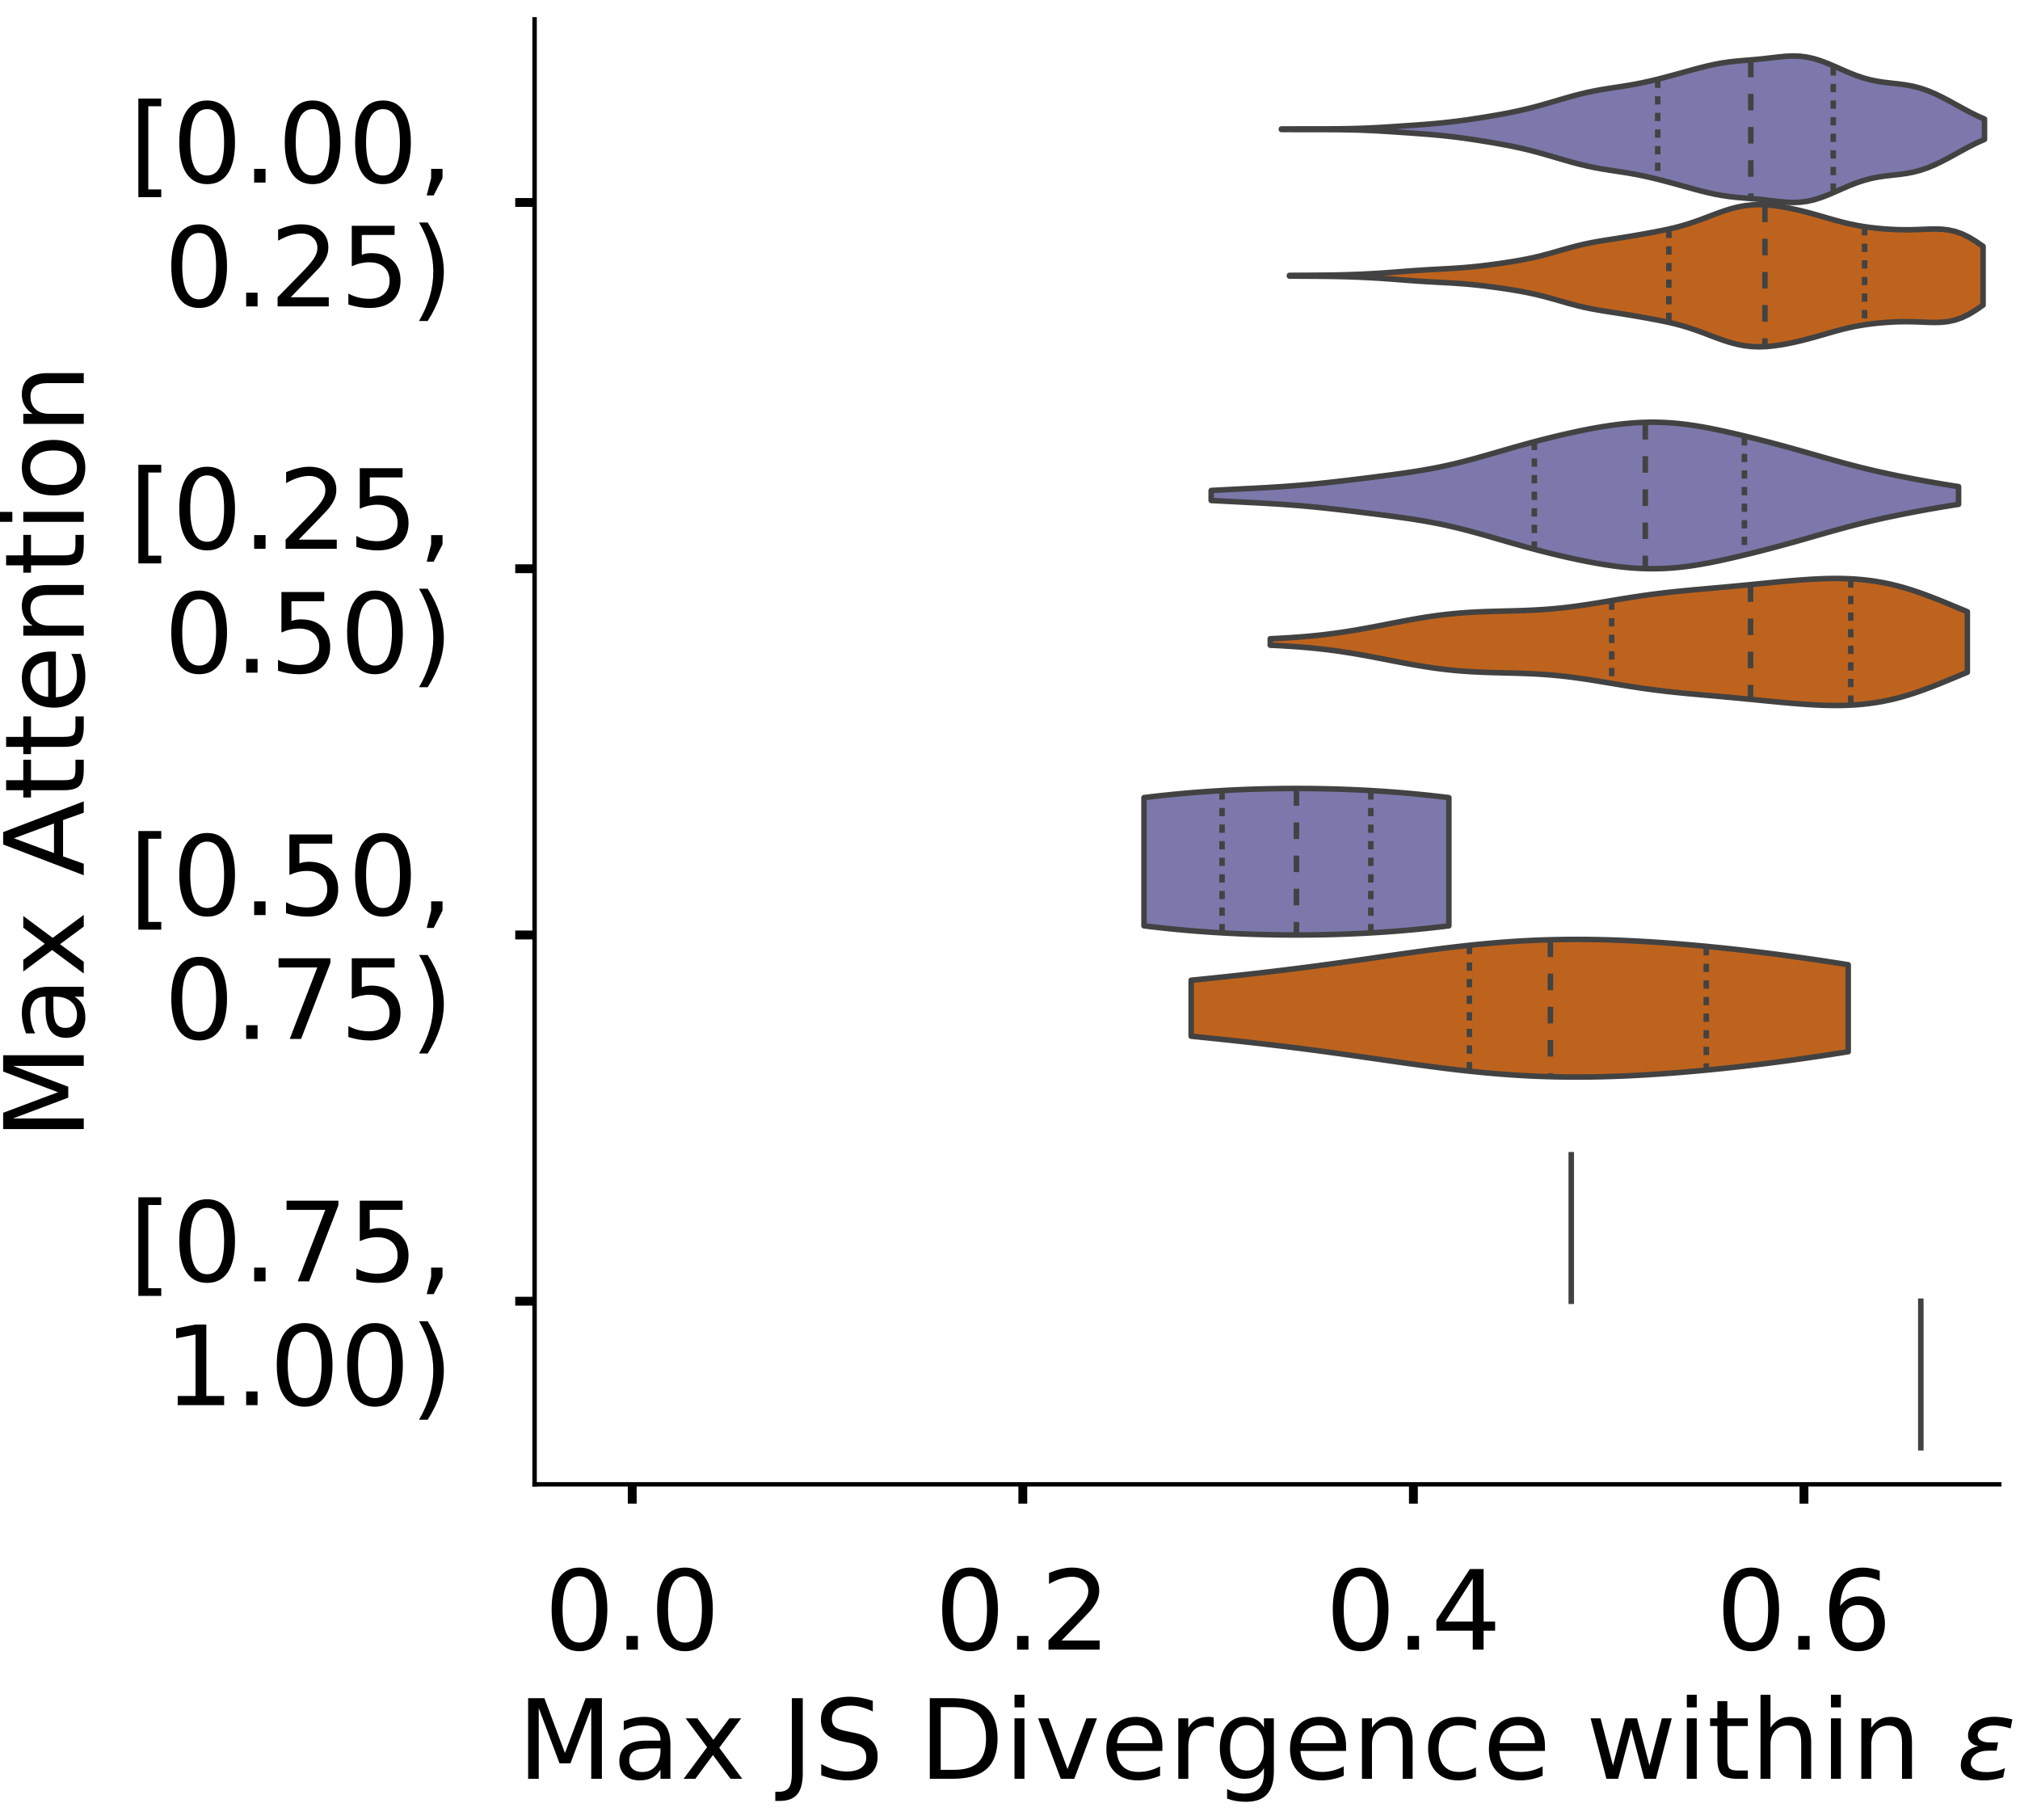 <?xml version="1.0" encoding="utf-8" standalone="no"?>
<!DOCTYPE svg PUBLIC "-//W3C//DTD SVG 1.1//EN"
  "http://www.w3.org/Graphics/SVG/1.1/DTD/svg11.dtd">
<!-- Created with matplotlib (https://matplotlib.org/) -->
<svg height="329.142pt" version="1.1" viewBox="0 0 365.392 329.142" width="365.392pt" xmlns="http://www.w3.org/2000/svg" xmlns:xlink="http://www.w3.org/1999/xlink">
 <defs>
  <style type="text/css">
*{stroke-linecap:butt;stroke-linejoin:round;}
  </style>
 </defs>
 <g id="figure_1">
  <g id="patch_1">
   <path d="M 0 329.142 
L 365.392 329.142 
L 365.392 -0 
L 0 -0 
z
" style="fill:#ffffff;"/>
  </g>
  <g id="axes_1">
   <g id="patch_2">
    <path d="M -272.042 268.442 
L -7.1 268.442 
L -7.1 3.5 
L -272.042 3.5 
z
" style="fill:#ffffff;"/>
   </g>
   <g id="patch_3">
    <path clip-path="url(#p8bab136794)" d="M -259.999 268.442 
L -253.977 268.442 
L -253.977 268.442 
L -259.999 268.442 
z
" style="fill:#7570b3;opacity:0.6;stroke:#000000;stroke-linejoin:miter;stroke-width:0.5;"/>
   </g>
   <g id="patch_4">
    <path clip-path="url(#p8bab136794)" d="M -253.977 268.442 
L -247.956 268.442 
L -247.956 268.442 
L -253.977 268.442 
z
" style="fill:#7570b3;opacity:0.6;stroke:#000000;stroke-linejoin:miter;stroke-width:0.5;"/>
   </g>
   <g id="patch_5">
    <path clip-path="url(#p8bab136794)" d="M -247.956 268.442 
L -241.935 268.442 
L -241.935 268.442 
L -247.956 268.442 
z
" style="fill:#7570b3;opacity:0.6;stroke:#000000;stroke-linejoin:miter;stroke-width:0.5;"/>
   </g>
   <g id="patch_6">
    <path clip-path="url(#p8bab136794)" d="M -241.935 268.442 
L -235.913 268.442 
L -235.913 268.442 
L -241.935 268.442 
z
" style="fill:#7570b3;opacity:0.6;stroke:#000000;stroke-linejoin:miter;stroke-width:0.5;"/>
   </g>
   <g id="patch_7">
    <path clip-path="url(#p8bab136794)" d="M -235.913 268.442 
L -229.892 268.442 
L -229.892 268.442 
L -235.913 268.442 
z
" style="fill:#7570b3;opacity:0.6;stroke:#000000;stroke-linejoin:miter;stroke-width:0.5;"/>
   </g>
   <g id="patch_8">
    <path clip-path="url(#p8bab136794)" d="M -229.892 268.442 
L -223.87 268.442 
L -223.87 268.442 
L -229.892 268.442 
z
" style="fill:#7570b3;opacity:0.6;stroke:#000000;stroke-linejoin:miter;stroke-width:0.5;"/>
   </g>
   <g id="patch_9">
    <path clip-path="url(#p8bab136794)" d="M -223.87 268.442 
L -217.849 268.442 
L -217.849 268.442 
L -223.87 268.442 
z
" style="fill:#7570b3;opacity:0.6;stroke:#000000;stroke-linejoin:miter;stroke-width:0.5;"/>
   </g>
   <g id="patch_10">
    <path clip-path="url(#p8bab136794)" d="M -217.849 268.442 
L -211.828 268.442 
L -211.828 268.442 
L -217.849 268.442 
z
" style="fill:#7570b3;opacity:0.6;stroke:#000000;stroke-linejoin:miter;stroke-width:0.5;"/>
   </g>
   <g id="patch_11">
    <path clip-path="url(#p8bab136794)" d="M -211.828 268.442 
L -205.806 268.442 
L -205.806 268.442 
L -211.828 268.442 
z
" style="fill:#7570b3;opacity:0.6;stroke:#000000;stroke-linejoin:miter;stroke-width:0.5;"/>
   </g>
   <g id="patch_12">
    <path clip-path="url(#p8bab136794)" d="M -205.806 268.442 
L -199.785 268.442 
L -199.785 268.442 
L -205.806 268.442 
z
" style="fill:#7570b3;opacity:0.6;stroke:#000000;stroke-linejoin:miter;stroke-width:0.5;"/>
   </g>
   <g id="patch_13">
    <path clip-path="url(#p8bab136794)" d="M -199.785 268.442 
L -193.763 268.442 
L -193.763 268.442 
L -199.785 268.442 
z
" style="fill:#7570b3;opacity:0.6;stroke:#000000;stroke-linejoin:miter;stroke-width:0.5;"/>
   </g>
   <g id="patch_14">
    <path clip-path="url(#p8bab136794)" d="M -193.763 268.442 
L -187.742 268.442 
L -187.742 268.442 
L -193.763 268.442 
z
" style="fill:#7570b3;opacity:0.6;stroke:#000000;stroke-linejoin:miter;stroke-width:0.5;"/>
   </g>
   <g id="patch_15">
    <path clip-path="url(#p8bab136794)" d="M -187.742 268.442 
L -181.721 268.442 
L -181.721 268.442 
L -187.742 268.442 
z
" style="fill:#7570b3;opacity:0.6;stroke:#000000;stroke-linejoin:miter;stroke-width:0.5;"/>
   </g>
   <g id="patch_16">
    <path clip-path="url(#p8bab136794)" d="M -181.721 268.442 
L -175.699 268.442 
L -175.699 268.442 
L -181.721 268.442 
z
" style="fill:#7570b3;opacity:0.6;stroke:#000000;stroke-linejoin:miter;stroke-width:0.5;"/>
   </g>
   <g id="patch_17">
    <path clip-path="url(#p8bab136794)" d="M -175.699 268.442 
L -169.678 268.442 
L -169.678 268.442 
L -175.699 268.442 
z
" style="fill:#7570b3;opacity:0.6;stroke:#000000;stroke-linejoin:miter;stroke-width:0.5;"/>
   </g>
   <g id="patch_18">
    <path clip-path="url(#p8bab136794)" d="M -169.678 268.442 
L -163.656 268.442 
L -163.656 267.231 
L -169.678 267.231 
z
" style="fill:#7570b3;opacity:0.6;stroke:#000000;stroke-linejoin:miter;stroke-width:0.5;"/>
   </g>
   <g id="patch_19">
    <path clip-path="url(#p8bab136794)" d="M -163.656 268.442 
L -157.635 268.442 
L -157.635 267.231 
L -163.656 267.231 
z
" style="fill:#7570b3;opacity:0.6;stroke:#000000;stroke-linejoin:miter;stroke-width:0.5;"/>
   </g>
   <g id="patch_20">
    <path clip-path="url(#p8bab136794)" d="M -157.635 268.442 
L -151.614 268.442 
L -151.614 266.02 
L -157.635 266.02 
z
" style="fill:#7570b3;opacity:0.6;stroke:#000000;stroke-linejoin:miter;stroke-width:0.5;"/>
   </g>
   <g id="patch_21">
    <path clip-path="url(#p8bab136794)" d="M -151.614 268.442 
L -145.592 268.442 
L -145.592 268.442 
L -151.614 268.442 
z
" style="fill:#7570b3;opacity:0.6;stroke:#000000;stroke-linejoin:miter;stroke-width:0.5;"/>
   </g>
   <g id="patch_22">
    <path clip-path="url(#p8bab136794)" d="M -145.592 268.442 
L -139.571 268.442 
L -139.571 263.597 
L -145.592 263.597 
z
" style="fill:#7570b3;opacity:0.6;stroke:#000000;stroke-linejoin:miter;stroke-width:0.5;"/>
   </g>
   <g id="patch_23">
    <path clip-path="url(#p8bab136794)" d="M -139.571 268.442 
L -133.549 268.442 
L -133.549 266.02 
L -139.571 266.02 
z
" style="fill:#7570b3;opacity:0.6;stroke:#000000;stroke-linejoin:miter;stroke-width:0.5;"/>
   </g>
   <g id="patch_24">
    <path clip-path="url(#p8bab136794)" d="M -133.549 268.442 
L -127.528 268.442 
L -127.528 262.386 
L -133.549 262.386 
z
" style="fill:#7570b3;opacity:0.6;stroke:#000000;stroke-linejoin:miter;stroke-width:0.5;"/>
   </g>
   <g id="patch_25">
    <path clip-path="url(#p8bab136794)" d="M -127.528 268.442 
L -121.507 268.442 
L -121.507 251.487 
L -127.528 251.487 
z
" style="fill:#7570b3;opacity:0.6;stroke:#000000;stroke-linejoin:miter;stroke-width:0.5;"/>
   </g>
   <g id="patch_26">
    <path clip-path="url(#p8bab136794)" d="M -121.507 268.442 
L -115.485 268.442 
L -115.485 247.854 
L -121.507 247.854 
z
" style="fill:#7570b3;opacity:0.6;stroke:#000000;stroke-linejoin:miter;stroke-width:0.5;"/>
   </g>
   <g id="patch_27">
    <path clip-path="url(#p8bab136794)" d="M -115.485 268.442 
L -109.464 268.442 
L -109.464 233.321 
L -115.485 233.321 
z
" style="fill:#7570b3;opacity:0.6;stroke:#000000;stroke-linejoin:miter;stroke-width:0.5;"/>
   </g>
   <g id="patch_28">
    <path clip-path="url(#p8bab136794)" d="M -109.464 268.442 
L -103.442 268.442 
L -103.442 210.311 
L -109.464 210.311 
z
" style="fill:#7570b3;opacity:0.6;stroke:#000000;stroke-linejoin:miter;stroke-width:0.5;"/>
   </g>
   <g id="patch_29">
    <path clip-path="url(#p8bab136794)" d="M -103.442 268.442 
L -97.421 268.442 
L -97.421 187.3 
L -103.442 187.3 
z
" style="fill:#7570b3;opacity:0.6;stroke:#000000;stroke-linejoin:miter;stroke-width:0.5;"/>
   </g>
   <g id="patch_30">
    <path clip-path="url(#p8bab136794)" d="M -97.421 268.442 
L -91.4 268.442 
L -91.4 159.446 
L -97.421 159.446 
z
" style="fill:#7570b3;opacity:0.6;stroke:#000000;stroke-linejoin:miter;stroke-width:0.5;"/>
   </g>
   <g id="patch_31">
    <path clip-path="url(#p8bab136794)" d="M -91.4 268.442 
L -85.378 268.442 
L -85.378 119.481 
L -91.4 119.481 
z
" style="fill:#7570b3;opacity:0.6;stroke:#000000;stroke-linejoin:miter;stroke-width:0.5;"/>
   </g>
   <g id="patch_32">
    <path clip-path="url(#p8bab136794)" d="M -85.378 268.442 
L -79.357 268.442 
L -79.357 125.536 
L -85.378 125.536 
z
" style="fill:#7570b3;opacity:0.6;stroke:#000000;stroke-linejoin:miter;stroke-width:0.5;"/>
   </g>
   <g id="patch_33">
    <path clip-path="url(#p8bab136794)" d="M -79.357 268.442 
L -73.335 268.442 
L -73.335 85.571 
L -79.357 85.571 
z
" style="fill:#7570b3;opacity:0.6;stroke:#000000;stroke-linejoin:miter;stroke-width:0.5;"/>
   </g>
   <g id="patch_34">
    <path clip-path="url(#p8bab136794)" d="M -73.335 268.442 
L -67.314 268.442 
L -67.314 56.505 
L -73.335 56.505 
z
" style="fill:#7570b3;opacity:0.6;stroke:#000000;stroke-linejoin:miter;stroke-width:0.5;"/>
   </g>
   <g id="patch_35">
    <path clip-path="url(#p8bab136794)" d="M -67.314 268.442 
L -61.293 268.442 
L -61.293 44.395 
L -67.314 44.395 
z
" style="fill:#7570b3;opacity:0.6;stroke:#000000;stroke-linejoin:miter;stroke-width:0.5;"/>
   </g>
   <g id="patch_36">
    <path clip-path="url(#p8bab136794)" d="M -61.293 268.442 
L -55.271 268.442 
L -55.271 44.395 
L -61.293 44.395 
z
" style="fill:#7570b3;opacity:0.6;stroke:#000000;stroke-linejoin:miter;stroke-width:0.5;"/>
   </g>
   <g id="patch_37">
    <path clip-path="url(#p8bab136794)" d="M -55.271 268.442 
L -49.25 268.442 
L -49.25 22.596 
L -55.271 22.596 
z
" style="fill:#7570b3;opacity:0.6;stroke:#000000;stroke-linejoin:miter;stroke-width:0.5;"/>
   </g>
   <g id="patch_38">
    <path clip-path="url(#p8bab136794)" d="M -49.25 268.442 
L -43.228 268.442 
L -43.228 96.47 
L -49.25 96.47 
z
" style="fill:#7570b3;opacity:0.6;stroke:#000000;stroke-linejoin:miter;stroke-width:0.5;"/>
   </g>
   <g id="patch_39">
    <path clip-path="url(#p8bab136794)" d="M -43.228 268.442 
L -37.207 268.442 
L -37.207 138.858 
L -43.228 138.858 
z
" style="fill:#7570b3;opacity:0.6;stroke:#000000;stroke-linejoin:miter;stroke-width:0.5;"/>
   </g>
   <g id="patch_40">
    <path clip-path="url(#p8bab136794)" d="M -37.207 268.442 
L -31.186 268.442 
L -31.186 113.425 
L -37.207 113.425 
z
" style="fill:#7570b3;opacity:0.6;stroke:#000000;stroke-linejoin:miter;stroke-width:0.5;"/>
   </g>
   <g id="patch_41">
    <path clip-path="url(#p8bab136794)" d="M -31.186 268.442 
L -25.164 268.442 
L -25.164 177.612 
L -31.186 177.612 
z
" style="fill:#7570b3;opacity:0.6;stroke:#000000;stroke-linejoin:miter;stroke-width:0.5;"/>
   </g>
   <g id="patch_42">
    <path clip-path="url(#p8bab136794)" d="M -25.164 268.442 
L -19.143 268.442 
L -19.143 250.276 
L -25.164 250.276 
z
" style="fill:#7570b3;opacity:0.6;stroke:#000000;stroke-linejoin:miter;stroke-width:0.5;"/>
   </g>
   <g id="patch_43">
    <path clip-path="url(#p8bab136794)" d="M -259.999 268.442 
L -253.977 268.442 
L -253.977 268.442 
L -259.999 268.442 
z
" style="fill:#d95f02;opacity:0.6;stroke:#000000;stroke-linejoin:miter;stroke-width:0.5;"/>
   </g>
   <g id="patch_44">
    <path clip-path="url(#p8bab136794)" d="M -253.977 268.442 
L -247.956 268.442 
L -247.956 268.442 
L -253.977 268.442 
z
" style="fill:#d95f02;opacity:0.6;stroke:#000000;stroke-linejoin:miter;stroke-width:0.5;"/>
   </g>
   <g id="patch_45">
    <path clip-path="url(#p8bab136794)" d="M -247.956 268.442 
L -241.935 268.442 
L -241.935 268.442 
L -247.956 268.442 
z
" style="fill:#d95f02;opacity:0.6;stroke:#000000;stroke-linejoin:miter;stroke-width:0.5;"/>
   </g>
   <g id="patch_46">
    <path clip-path="url(#p8bab136794)" d="M -241.935 268.442 
L -235.913 268.442 
L -235.913 268.442 
L -241.935 268.442 
z
" style="fill:#d95f02;opacity:0.6;stroke:#000000;stroke-linejoin:miter;stroke-width:0.5;"/>
   </g>
   <g id="patch_47">
    <path clip-path="url(#p8bab136794)" d="M -235.913 268.442 
L -229.892 268.442 
L -229.892 268.442 
L -235.913 268.442 
z
" style="fill:#d95f02;opacity:0.6;stroke:#000000;stroke-linejoin:miter;stroke-width:0.5;"/>
   </g>
   <g id="patch_48">
    <path clip-path="url(#p8bab136794)" d="M -229.892 268.442 
L -223.87 268.442 
L -223.87 268.442 
L -229.892 268.442 
z
" style="fill:#d95f02;opacity:0.6;stroke:#000000;stroke-linejoin:miter;stroke-width:0.5;"/>
   </g>
   <g id="patch_49">
    <path clip-path="url(#p8bab136794)" d="M -223.87 268.442 
L -217.849 268.442 
L -217.849 268.442 
L -223.87 268.442 
z
" style="fill:#d95f02;opacity:0.6;stroke:#000000;stroke-linejoin:miter;stroke-width:0.5;"/>
   </g>
   <g id="patch_50">
    <path clip-path="url(#p8bab136794)" d="M -217.849 268.442 
L -211.828 268.442 
L -211.828 268.442 
L -217.849 268.442 
z
" style="fill:#d95f02;opacity:0.6;stroke:#000000;stroke-linejoin:miter;stroke-width:0.5;"/>
   </g>
   <g id="patch_51">
    <path clip-path="url(#p8bab136794)" d="M -211.828 268.442 
L -205.806 268.442 
L -205.806 268.442 
L -211.828 268.442 
z
" style="fill:#d95f02;opacity:0.6;stroke:#000000;stroke-linejoin:miter;stroke-width:0.5;"/>
   </g>
   <g id="patch_52">
    <path clip-path="url(#p8bab136794)" d="M -205.806 268.442 
L -199.785 268.442 
L -199.785 268.442 
L -205.806 268.442 
z
" style="fill:#d95f02;opacity:0.6;stroke:#000000;stroke-linejoin:miter;stroke-width:0.5;"/>
   </g>
   <g id="patch_53">
    <path clip-path="url(#p8bab136794)" d="M -199.785 268.442 
L -193.763 268.442 
L -193.763 268.442 
L -199.785 268.442 
z
" style="fill:#d95f02;opacity:0.6;stroke:#000000;stroke-linejoin:miter;stroke-width:0.5;"/>
   </g>
   <g id="patch_54">
    <path clip-path="url(#p8bab136794)" d="M -193.763 268.442 
L -187.742 268.442 
L -187.742 268.442 
L -193.763 268.442 
z
" style="fill:#d95f02;opacity:0.6;stroke:#000000;stroke-linejoin:miter;stroke-width:0.5;"/>
   </g>
   <g id="patch_55">
    <path clip-path="url(#p8bab136794)" d="M -187.742 268.442 
L -181.721 268.442 
L -181.721 268.442 
L -187.742 268.442 
z
" style="fill:#d95f02;opacity:0.6;stroke:#000000;stroke-linejoin:miter;stroke-width:0.5;"/>
   </g>
   <g id="patch_56">
    <path clip-path="url(#p8bab136794)" d="M -181.721 268.442 
L -175.699 268.442 
L -175.699 268.442 
L -181.721 268.442 
z
" style="fill:#d95f02;opacity:0.6;stroke:#000000;stroke-linejoin:miter;stroke-width:0.5;"/>
   </g>
   <g id="patch_57">
    <path clip-path="url(#p8bab136794)" d="M -175.699 268.442 
L -169.678 268.442 
L -169.678 268.442 
L -175.699 268.442 
z
" style="fill:#d95f02;opacity:0.6;stroke:#000000;stroke-linejoin:miter;stroke-width:0.5;"/>
   </g>
   <g id="patch_58">
    <path clip-path="url(#p8bab136794)" d="M -169.678 268.442 
L -163.656 268.442 
L -163.656 268.442 
L -169.678 268.442 
z
" style="fill:#d95f02;opacity:0.6;stroke:#000000;stroke-linejoin:miter;stroke-width:0.5;"/>
   </g>
   <g id="patch_59">
    <path clip-path="url(#p8bab136794)" d="M -163.656 268.442 
L -157.635 268.442 
L -157.635 267.246 
L -163.656 267.246 
z
" style="fill:#d95f02;opacity:0.6;stroke:#000000;stroke-linejoin:miter;stroke-width:0.5;"/>
   </g>
   <g id="patch_60">
    <path clip-path="url(#p8bab136794)" d="M -157.635 268.442 
L -151.614 268.442 
L -151.614 268.442 
L -157.635 268.442 
z
" style="fill:#d95f02;opacity:0.6;stroke:#000000;stroke-linejoin:miter;stroke-width:0.5;"/>
   </g>
   <g id="patch_61">
    <path clip-path="url(#p8bab136794)" d="M -151.614 268.442 
L -145.592 268.442 
L -145.592 267.246 
L -151.614 267.246 
z
" style="fill:#d95f02;opacity:0.6;stroke:#000000;stroke-linejoin:miter;stroke-width:0.5;"/>
   </g>
   <g id="patch_62">
    <path clip-path="url(#p8bab136794)" d="M -145.592 268.442 
L -139.571 268.442 
L -139.571 266.05 
L -145.592 266.05 
z
" style="fill:#d95f02;opacity:0.6;stroke:#000000;stroke-linejoin:miter;stroke-width:0.5;"/>
   </g>
   <g id="patch_63">
    <path clip-path="url(#p8bab136794)" d="M -139.571 268.442 
L -133.549 268.442 
L -133.549 268.442 
L -139.571 268.442 
z
" style="fill:#d95f02;opacity:0.6;stroke:#000000;stroke-linejoin:miter;stroke-width:0.5;"/>
   </g>
   <g id="patch_64">
    <path clip-path="url(#p8bab136794)" d="M -133.549 268.442 
L -127.528 268.442 
L -127.528 261.267 
L -133.549 261.267 
z
" style="fill:#d95f02;opacity:0.6;stroke:#000000;stroke-linejoin:miter;stroke-width:0.5;"/>
   </g>
   <g id="patch_65">
    <path clip-path="url(#p8bab136794)" d="M -127.528 268.442 
L -121.507 268.442 
L -121.507 254.091 
L -127.528 254.091 
z
" style="fill:#d95f02;opacity:0.6;stroke:#000000;stroke-linejoin:miter;stroke-width:0.5;"/>
   </g>
   <g id="patch_66">
    <path clip-path="url(#p8bab136794)" d="M -121.507 268.442 
L -115.485 268.442 
L -115.485 245.72 
L -121.507 245.72 
z
" style="fill:#d95f02;opacity:0.6;stroke:#000000;stroke-linejoin:miter;stroke-width:0.5;"/>
   </g>
   <g id="patch_67">
    <path clip-path="url(#p8bab136794)" d="M -115.485 268.442 
L -109.464 268.442 
L -109.464 233.762 
L -115.485 233.762 
z
" style="fill:#d95f02;opacity:0.6;stroke:#000000;stroke-linejoin:miter;stroke-width:0.5;"/>
   </g>
   <g id="patch_68">
    <path clip-path="url(#p8bab136794)" d="M -109.464 268.442 
L -103.442 268.442 
L -103.442 221.803 
L -109.464 221.803 
z
" style="fill:#d95f02;opacity:0.6;stroke:#000000;stroke-linejoin:miter;stroke-width:0.5;"/>
   </g>
   <g id="patch_69">
    <path clip-path="url(#p8bab136794)" d="M -103.442 268.442 
L -97.421 268.442 
L -97.421 217.02 
L -103.442 217.02 
z
" style="fill:#d95f02;opacity:0.6;stroke:#000000;stroke-linejoin:miter;stroke-width:0.5;"/>
   </g>
   <g id="patch_70">
    <path clip-path="url(#p8bab136794)" d="M -97.421 268.442 
L -91.4 268.442 
L -91.4 170.382 
L -97.421 170.382 
z
" style="fill:#d95f02;opacity:0.6;stroke:#000000;stroke-linejoin:miter;stroke-width:0.5;"/>
   </g>
   <g id="patch_71">
    <path clip-path="url(#p8bab136794)" d="M -91.4 268.442 
L -85.378 268.442 
L -85.378 156.031 
L -91.4 156.031 
z
" style="fill:#d95f02;opacity:0.6;stroke:#000000;stroke-linejoin:miter;stroke-width:0.5;"/>
   </g>
   <g id="patch_72">
    <path clip-path="url(#p8bab136794)" d="M -85.378 268.442 
L -79.357 268.442 
L -79.357 124.939 
L -85.378 124.939 
z
" style="fill:#d95f02;opacity:0.6;stroke:#000000;stroke-linejoin:miter;stroke-width:0.5;"/>
   </g>
   <g id="patch_73">
    <path clip-path="url(#p8bab136794)" d="M -79.357 268.442 
L -73.335 268.442 
L -73.335 126.135 
L -79.357 126.135 
z
" style="fill:#d95f02;opacity:0.6;stroke:#000000;stroke-linejoin:miter;stroke-width:0.5;"/>
   </g>
   <g id="patch_74">
    <path clip-path="url(#p8bab136794)" d="M -73.335 268.442 
L -67.314 268.442 
L -67.314 80.692 
L -73.335 80.692 
z
" style="fill:#d95f02;opacity:0.6;stroke:#000000;stroke-linejoin:miter;stroke-width:0.5;"/>
   </g>
   <g id="patch_75">
    <path clip-path="url(#p8bab136794)" d="M -67.314 268.442 
L -61.293 268.442 
L -61.293 16.116 
L -67.314 16.116 
z
" style="fill:#d95f02;opacity:0.6;stroke:#000000;stroke-linejoin:miter;stroke-width:0.5;"/>
   </g>
   <g id="patch_76">
    <path clip-path="url(#p8bab136794)" d="M -61.293 268.442 
L -55.271 268.442 
L -55.271 49.6 
L -61.293 49.6 
z
" style="fill:#d95f02;opacity:0.6;stroke:#000000;stroke-linejoin:miter;stroke-width:0.5;"/>
   </g>
   <g id="patch_77">
    <path clip-path="url(#p8bab136794)" d="M -55.271 268.442 
L -49.25 268.442 
L -49.25 55.579 
L -55.271 55.579 
z
" style="fill:#d95f02;opacity:0.6;stroke:#000000;stroke-linejoin:miter;stroke-width:0.5;"/>
   </g>
   <g id="patch_78">
    <path clip-path="url(#p8bab136794)" d="M -49.25 268.442 
L -43.228 268.442 
L -43.228 115.372 
L -49.25 115.372 
z
" style="fill:#d95f02;opacity:0.6;stroke:#000000;stroke-linejoin:miter;stroke-width:0.5;"/>
   </g>
   <g id="patch_79">
    <path clip-path="url(#p8bab136794)" d="M -43.228 268.442 
L -37.207 268.442 
L -37.207 101.022 
L -43.228 101.022 
z
" style="fill:#d95f02;opacity:0.6;stroke:#000000;stroke-linejoin:miter;stroke-width:0.5;"/>
   </g>
   <g id="patch_80">
    <path clip-path="url(#p8bab136794)" d="M -37.207 268.442 
L -31.186 268.442 
L -31.186 124.939 
L -37.207 124.939 
z
" style="fill:#d95f02;opacity:0.6;stroke:#000000;stroke-linejoin:miter;stroke-width:0.5;"/>
   </g>
   <g id="patch_81">
    <path clip-path="url(#p8bab136794)" d="M -31.186 268.442 
L -25.164 268.442 
L -25.164 98.63 
L -31.186 98.63 
z
" style="fill:#d95f02;opacity:0.6;stroke:#000000;stroke-linejoin:miter;stroke-width:0.5;"/>
   </g>
   <g id="patch_82">
    <path clip-path="url(#p8bab136794)" d="M -25.164 268.442 
L -19.143 268.442 
L -19.143 166.794 
L -25.164 166.794 
z
" style="fill:#d95f02;opacity:0.6;stroke:#000000;stroke-linejoin:miter;stroke-width:0.5;"/>
   </g>
   <g id="matplotlib.axis_1">
    <g id="xtick_1">
     <g id="line2d_1">
      <defs>
       <path d="M 0 0 
L 0 3.5 
" id="m12cfce578d" style="stroke:#000000;stroke-width:1.6;"/>
      </defs>
      <g/>
     </g>
     <g id="text_1">
      <!-- 0.0 -->
      <defs>
       <path d="M 31.781 66.406 
Q 24.172 66.406 20.328 58.906 
Q 16.5 51.422 16.5 36.375 
Q 16.5 21.391 20.328 13.891 
Q 24.172 6.391 31.781 6.391 
Q 39.453 6.391 43.281 13.891 
Q 47.125 21.391 47.125 36.375 
Q 47.125 51.422 43.281 58.906 
Q 39.453 66.406 31.781 66.406 
z
M 31.781 74.219 
Q 44.047 74.219 50.516 64.516 
Q 56.984 54.828 56.984 36.375 
Q 56.984 17.969 50.516 8.266 
Q 44.047 -1.422 31.781 -1.422 
Q 19.531 -1.422 13.062 8.266 
Q 6.594 17.969 6.594 36.375 
Q 6.594 54.828 13.062 64.516 
Q 19.531 74.219 31.781 74.219 
z
" id="DejaVuSans-48"/>
       <path d="M 10.688 12.406 
L 21 12.406 
L 21 0 
L 10.688 0 
z
" id="DejaVuSans-46"/>
      </defs>
      <g transform="translate(-275.902 298.339)scale(0.2 -0.2)">
       <use xlink:href="#DejaVuSans-48"/>
       <use x="63.623" xlink:href="#DejaVuSans-46"/>
       <use x="95.41" xlink:href="#DejaVuSans-48"/>
      </g>
     </g>
    </g>
    <g id="xtick_2">
     <g id="line2d_2">
      <g/>
     </g>
     <g id="text_2">
      <!-- 0.2 -->
      <defs>
       <path d="M 19.188 8.297 
L 53.609 8.297 
L 53.609 0 
L 7.328 0 
L 7.328 8.297 
Q 12.938 14.109 22.625 23.891 
Q 32.328 33.688 34.812 36.531 
Q 39.547 41.844 41.422 45.531 
Q 43.312 49.219 43.312 52.781 
Q 43.312 58.594 39.234 62.25 
Q 35.156 65.922 28.609 65.922 
Q 23.969 65.922 18.812 64.312 
Q 13.672 62.703 7.812 59.422 
L 7.812 69.391 
Q 13.766 71.781 18.938 73 
Q 24.125 74.219 28.422 74.219 
Q 39.75 74.219 46.484 68.547 
Q 53.219 62.891 53.219 53.422 
Q 53.219 48.922 51.531 44.891 
Q 49.859 40.875 45.406 35.406 
Q 44.188 33.984 37.641 27.219 
Q 31.109 20.453 19.188 8.297 
z
" id="DejaVuSans-50"/>
      </defs>
      <g transform="translate(-207.086 298.339)scale(0.2 -0.2)">
       <use xlink:href="#DejaVuSans-48"/>
       <use x="63.623" xlink:href="#DejaVuSans-46"/>
       <use x="95.41" xlink:href="#DejaVuSans-50"/>
      </g>
     </g>
    </g>
    <g id="xtick_3">
     <g id="line2d_3">
      <g/>
     </g>
     <g id="text_3">
      <!-- 0.4 -->
      <defs>
       <path d="M 37.797 64.312 
L 12.891 25.391 
L 37.797 25.391 
z
M 35.203 72.906 
L 47.609 72.906 
L 47.609 25.391 
L 58.016 25.391 
L 58.016 17.188 
L 47.609 17.188 
L 47.609 0 
L 37.797 0 
L 37.797 17.188 
L 4.891 17.188 
L 4.891 26.703 
z
" id="DejaVuSans-52"/>
      </defs>
      <g transform="translate(-138.27 298.339)scale(0.2 -0.2)">
       <use xlink:href="#DejaVuSans-48"/>
       <use x="63.623" xlink:href="#DejaVuSans-46"/>
       <use x="95.41" xlink:href="#DejaVuSans-52"/>
      </g>
     </g>
    </g>
    <g id="xtick_4">
     <g id="line2d_4">
      <g/>
     </g>
     <g id="text_4">
      <!-- 0.6 -->
      <defs>
       <path d="M 33.016 40.375 
Q 26.375 40.375 22.484 35.828 
Q 18.609 31.297 18.609 23.391 
Q 18.609 15.531 22.484 10.953 
Q 26.375 6.391 33.016 6.391 
Q 39.656 6.391 43.531 10.953 
Q 47.406 15.531 47.406 23.391 
Q 47.406 31.297 43.531 35.828 
Q 39.656 40.375 33.016 40.375 
z
M 52.594 71.297 
L 52.594 62.312 
Q 48.875 64.062 45.094 64.984 
Q 41.312 65.922 37.594 65.922 
Q 27.828 65.922 22.672 59.328 
Q 17.531 52.734 16.797 39.406 
Q 19.672 43.656 24.016 45.922 
Q 28.375 48.188 33.594 48.188 
Q 44.578 48.188 50.953 41.516 
Q 57.328 34.859 57.328 23.391 
Q 57.328 12.156 50.688 5.359 
Q 44.047 -1.422 33.016 -1.422 
Q 20.359 -1.422 13.672 8.266 
Q 6.984 17.969 6.984 36.375 
Q 6.984 53.656 15.188 63.938 
Q 23.391 74.219 37.203 74.219 
Q 40.922 74.219 44.703 73.484 
Q 48.484 72.75 52.594 71.297 
z
" id="DejaVuSans-54"/>
      </defs>
      <g transform="translate(-69.454 298.339)scale(0.2 -0.2)">
       <use xlink:href="#DejaVuSans-48"/>
       <use x="63.623" xlink:href="#DejaVuSans-46"/>
       <use x="95.41" xlink:href="#DejaVuSans-54"/>
      </g>
     </g>
    </g>
    <g id="text_5">
     <!--   -->
     <defs>
      <path id="DejaVuSans-32"/>
     </defs>
     <g transform="translate(-142.749 321.695)scale(0.2 -0.2)">
      <use xlink:href="#DejaVuSans-32"/>
     </g>
    </g>
   </g>
   <g id="matplotlib.axis_2">
    <g id="ytick_1">
     <g id="line2d_5">
      <defs>
       <path d="M 0 0 
L -3.5 0 
" id="mf0b5393959" style="stroke:#000000;stroke-width:1.6;"/>
      </defs>
      <g/>
     </g>
     <g id="text_6">
      <!-- 0.00 -->
      <g transform="translate(-331.273 276.04)scale(0.2 -0.2)">
       <use xlink:href="#DejaVuSans-48"/>
       <use x="63.623" xlink:href="#DejaVuSans-46"/>
       <use x="95.41" xlink:href="#DejaVuSans-48"/>
       <use x="159.033" xlink:href="#DejaVuSans-48"/>
      </g>
     </g>
    </g>
    <g id="ytick_2">
     <g id="line2d_6">
      <g/>
     </g>
     <g id="text_7">
      <!-- 0.02 -->
      <g transform="translate(-331.273 230.335)scale(0.2 -0.2)">
       <use xlink:href="#DejaVuSans-48"/>
       <use x="63.623" xlink:href="#DejaVuSans-46"/>
       <use x="95.41" xlink:href="#DejaVuSans-48"/>
       <use x="159.033" xlink:href="#DejaVuSans-50"/>
      </g>
     </g>
    </g>
    <g id="ytick_3">
     <g id="line2d_7">
      <g/>
     </g>
     <g id="text_8">
      <!-- 0.04 -->
      <g transform="translate(-331.273 184.629)scale(0.2 -0.2)">
       <use xlink:href="#DejaVuSans-48"/>
       <use x="63.623" xlink:href="#DejaVuSans-46"/>
       <use x="95.41" xlink:href="#DejaVuSans-48"/>
       <use x="159.033" xlink:href="#DejaVuSans-52"/>
      </g>
     </g>
    </g>
    <g id="ytick_4">
     <g id="line2d_8">
      <g/>
     </g>
     <g id="text_9">
      <!-- 0.06 -->
      <g transform="translate(-331.273 138.923)scale(0.2 -0.2)">
       <use xlink:href="#DejaVuSans-48"/>
       <use x="63.623" xlink:href="#DejaVuSans-46"/>
       <use x="95.41" xlink:href="#DejaVuSans-48"/>
       <use x="159.033" xlink:href="#DejaVuSans-54"/>
      </g>
     </g>
    </g>
    <g id="ytick_5">
     <g id="line2d_9">
      <g/>
     </g>
     <g id="text_10">
      <!-- 0.08 -->
      <defs>
       <path d="M 31.781 34.625 
Q 24.75 34.625 20.719 30.859 
Q 16.703 27.094 16.703 20.516 
Q 16.703 13.922 20.719 10.156 
Q 24.75 6.391 31.781 6.391 
Q 38.812 6.391 42.859 10.172 
Q 46.922 13.969 46.922 20.516 
Q 46.922 27.094 42.891 30.859 
Q 38.875 34.625 31.781 34.625 
z
M 21.922 38.812 
Q 15.578 40.375 12.031 44.719 
Q 8.5 49.078 8.5 55.328 
Q 8.5 64.062 14.719 69.141 
Q 20.953 74.219 31.781 74.219 
Q 42.672 74.219 48.875 69.141 
Q 55.078 64.062 55.078 55.328 
Q 55.078 49.078 51.531 44.719 
Q 48 40.375 41.703 38.812 
Q 48.828 37.156 52.797 32.312 
Q 56.781 27.484 56.781 20.516 
Q 56.781 9.906 50.312 4.234 
Q 43.844 -1.422 31.781 -1.422 
Q 19.734 -1.422 13.25 4.234 
Q 6.781 9.906 6.781 20.516 
Q 6.781 27.484 10.781 32.312 
Q 14.797 37.156 21.922 38.812 
z
M 18.312 54.391 
Q 18.312 48.734 21.844 45.562 
Q 25.391 42.391 31.781 42.391 
Q 38.141 42.391 41.719 45.562 
Q 45.312 48.734 45.312 54.391 
Q 45.312 60.062 41.719 63.234 
Q 38.141 66.406 31.781 66.406 
Q 25.391 66.406 21.844 63.234 
Q 18.312 60.062 18.312 54.391 
z
" id="DejaVuSans-56"/>
      </defs>
      <g transform="translate(-331.273 93.218)scale(0.2 -0.2)">
       <use xlink:href="#DejaVuSans-48"/>
       <use x="63.623" xlink:href="#DejaVuSans-46"/>
       <use x="95.41" xlink:href="#DejaVuSans-48"/>
       <use x="159.033" xlink:href="#DejaVuSans-56"/>
      </g>
     </g>
    </g>
    <g id="ytick_6">
     <g id="line2d_10">
      <g/>
     </g>
     <g id="text_11">
      <!-- 0.10 -->
      <defs>
       <path d="M 12.406 8.297 
L 28.516 8.297 
L 28.516 63.922 
L 10.984 60.406 
L 10.984 69.391 
L 28.422 72.906 
L 38.281 72.906 
L 38.281 8.297 
L 54.391 8.297 
L 54.391 0 
L 12.406 0 
z
" id="DejaVuSans-49"/>
      </defs>
      <g transform="translate(-331.273 47.512)scale(0.2 -0.2)">
       <use xlink:href="#DejaVuSans-48"/>
       <use x="63.623" xlink:href="#DejaVuSans-46"/>
       <use x="95.41" xlink:href="#DejaVuSans-49"/>
       <use x="159.033" xlink:href="#DejaVuSans-48"/>
      </g>
     </g>
    </g>
    <g id="text_12">
     <!--   -->
     <g transform="translate(-338.933 138.768)rotate(-90)scale(0.176 -0.176)">
      <use xlink:href="#DejaVuSans-32"/>
     </g>
    </g>
   </g>
   <g id="patch_83">
    <path style="fill:none;stroke:#000000;stroke-linecap:square;stroke-linejoin:miter;stroke-width:0.8;"/>
   </g>
   <g id="patch_84">
    <path style="fill:none;stroke:#000000;stroke-linecap:square;stroke-linejoin:miter;stroke-width:0.8;"/>
   </g>
  </g>
  <g id="axes_2">
   <g id="patch_85">
    <path d="M 96.7 268.442 
L 361.642 268.442 
L 361.642 3.5 
L 96.7 3.5 
z
" style="fill:#ffffff;"/>
   </g>
   <g id="PolyCollection_1">
    <defs>
     <path d="M 231.783 -305.722 
L 231.783 -305.82 
L 233.068 -305.824 
L 234.353 -305.827 
L 235.637 -305.829 
L 236.922 -305.83 
L 238.207 -305.831 
L 239.491 -305.833 
L 240.776 -305.837 
L 242.061 -305.846 
L 243.345 -305.863 
L 244.63 -305.888 
L 245.915 -305.924 
L 247.2 -305.973 
L 248.484 -306.033 
L 249.769 -306.103 
L 251.054 -306.181 
L 252.338 -306.264 
L 253.623 -306.351 
L 254.908 -306.439 
L 256.193 -306.53 
L 257.477 -306.625 
L 258.762 -306.728 
L 260.047 -306.842 
L 261.331 -306.969 
L 262.616 -307.113 
L 263.901 -307.272 
L 265.186 -307.447 
L 266.47 -307.636 
L 267.755 -307.835 
L 269.04 -308.043 
L 270.324 -308.261 
L 271.609 -308.489 
L 272.894 -308.732 
L 274.179 -308.994 
L 275.463 -309.279 
L 276.748 -309.59 
L 278.033 -309.925 
L 279.317 -310.282 
L 280.602 -310.654 
L 281.887 -311.032 
L 283.172 -311.407 
L 284.456 -311.769 
L 285.741 -312.108 
L 287.026 -312.415 
L 288.31 -312.686 
L 289.595 -312.924 
L 290.88 -313.135 
L 292.164 -313.331 
L 293.449 -313.526 
L 294.734 -313.735 
L 296.019 -313.967 
L 297.303 -314.227 
L 298.588 -314.514 
L 299.873 -314.826 
L 301.157 -315.156 
L 302.442 -315.499 
L 303.727 -315.851 
L 305.012 -316.207 
L 306.296 -316.561 
L 307.581 -316.903 
L 308.866 -317.223 
L 310.15 -317.507 
L 311.435 -317.746 
L 312.72 -317.935 
L 314.005 -318.079 
L 315.289 -318.194 
L 316.574 -318.297 
L 317.859 -318.41 
L 319.143 -318.541 
L 320.428 -318.691 
L 321.713 -318.841 
L 322.998 -318.962 
L 324.282 -319.018 
L 325.567 -318.977 
L 326.852 -318.815 
L 328.136 -318.528 
L 329.421 -318.125 
L 330.706 -317.631 
L 331.991 -317.081 
L 333.275 -316.511 
L 334.56 -315.96 
L 335.845 -315.458 
L 337.129 -315.029 
L 338.414 -314.685 
L 339.699 -314.426 
L 340.983 -314.237 
L 342.268 -314.089 
L 343.553 -313.946 
L 344.838 -313.77 
L 346.122 -313.524 
L 347.407 -313.186 
L 348.692 -312.746 
L 349.976 -312.209 
L 351.261 -311.592 
L 352.546 -310.918 
L 353.831 -310.213 
L 355.115 -309.505 
L 356.4 -308.82 
L 357.685 -308.184 
L 358.969 -307.615 
L 358.969 -303.928 
L 358.969 -303.928 
L 357.685 -303.359 
L 356.4 -302.722 
L 355.115 -302.037 
L 353.831 -301.329 
L 352.546 -300.624 
L 351.261 -299.95 
L 349.976 -299.333 
L 348.692 -298.796 
L 347.407 -298.356 
L 346.122 -298.018 
L 344.838 -297.772 
L 343.553 -297.596 
L 342.268 -297.453 
L 340.983 -297.305 
L 339.699 -297.116 
L 338.414 -296.857 
L 337.129 -296.513 
L 335.845 -296.084 
L 334.56 -295.582 
L 333.275 -295.031 
L 331.991 -294.461 
L 330.706 -293.911 
L 329.421 -293.417 
L 328.136 -293.014 
L 326.852 -292.727 
L 325.567 -292.566 
L 324.282 -292.524 
L 322.998 -292.58 
L 321.713 -292.701 
L 320.428 -292.851 
L 319.143 -293.001 
L 317.859 -293.133 
L 316.574 -293.245 
L 315.289 -293.348 
L 314.005 -293.463 
L 312.72 -293.607 
L 311.435 -293.796 
L 310.15 -294.035 
L 308.866 -294.319 
L 307.581 -294.639 
L 306.296 -294.981 
L 305.012 -295.335 
L 303.727 -295.691 
L 302.442 -296.043 
L 301.157 -296.386 
L 299.873 -296.716 
L 298.588 -297.028 
L 297.303 -297.315 
L 296.019 -297.575 
L 294.734 -297.807 
L 293.449 -298.016 
L 292.164 -298.211 
L 290.88 -298.407 
L 289.595 -298.618 
L 288.31 -298.856 
L 287.026 -299.127 
L 285.741 -299.434 
L 284.456 -299.773 
L 283.172 -300.135 
L 281.887 -300.51 
L 280.602 -300.888 
L 279.317 -301.26 
L 278.033 -301.617 
L 276.748 -301.952 
L 275.463 -302.263 
L 274.179 -302.548 
L 272.894 -302.81 
L 271.609 -303.053 
L 270.324 -303.281 
L 269.04 -303.499 
L 267.755 -303.707 
L 266.47 -303.906 
L 265.186 -304.095 
L 263.901 -304.27 
L 262.616 -304.43 
L 261.331 -304.573 
L 260.047 -304.7 
L 258.762 -304.814 
L 257.477 -304.917 
L 256.193 -305.012 
L 254.908 -305.103 
L 253.623 -305.191 
L 252.338 -305.278 
L 251.054 -305.361 
L 249.769 -305.439 
L 248.484 -305.509 
L 247.2 -305.569 
L 245.915 -305.618 
L 244.63 -305.654 
L 243.345 -305.68 
L 242.061 -305.696 
L 240.776 -305.705 
L 239.491 -305.709 
L 238.207 -305.711 
L 236.922 -305.712 
L 235.637 -305.713 
L 234.353 -305.715 
L 233.068 -305.718 
L 231.783 -305.722 
z
" id="m6124e87923" style="stroke:#424242;"/>
    </defs>
    <g clip-path="url(#pc872dddc10)">
     <use style="fill:#7c78ab;stroke:#424242;" x="0" xlink:href="#m6124e87923" y="329.142"/>
    </g>
   </g>
   <g id="PolyCollection_2">
    <defs>
     <path d="M 233.241 -279.213 
L 233.241 -279.34 
L 234.508 -279.347 
L 235.776 -279.354 
L 237.043 -279.361 
L 238.31 -279.37 
L 239.578 -279.382 
L 240.845 -279.399 
L 242.113 -279.422 
L 243.38 -279.453 
L 244.647 -279.492 
L 245.915 -279.54 
L 247.182 -279.598 
L 248.45 -279.667 
L 249.717 -279.745 
L 250.984 -279.833 
L 252.252 -279.928 
L 253.519 -280.026 
L 254.787 -280.123 
L 256.054 -280.215 
L 257.322 -280.3 
L 258.589 -280.376 
L 259.856 -280.446 
L 261.124 -280.513 
L 262.391 -280.585 
L 263.659 -280.665 
L 264.926 -280.76 
L 266.193 -280.873 
L 267.461 -281.003 
L 268.728 -281.151 
L 269.996 -281.314 
L 271.263 -281.489 
L 272.53 -281.677 
L 273.798 -281.878 
L 275.065 -282.098 
L 276.333 -282.341 
L 277.6 -282.613 
L 278.867 -282.918 
L 280.135 -283.252 
L 281.402 -283.608 
L 282.67 -283.973 
L 283.937 -284.33 
L 285.204 -284.666 
L 286.472 -284.969 
L 287.739 -285.236 
L 289.007 -285.47 
L 290.274 -285.68 
L 291.542 -285.878 
L 292.809 -286.075 
L 294.076 -286.278 
L 295.344 -286.488 
L 296.611 -286.707 
L 297.879 -286.933 
L 299.146 -287.166 
L 300.413 -287.411 
L 301.681 -287.675 
L 302.948 -287.97 
L 304.216 -288.305 
L 305.483 -288.687 
L 306.75 -289.112 
L 308.018 -289.574 
L 309.285 -290.056 
L 310.553 -290.534 
L 311.82 -290.986 
L 313.087 -291.385 
L 314.355 -291.71 
L 315.622 -291.947 
L 316.89 -292.089 
L 318.157 -292.136 
L 319.425 -292.096 
L 320.692 -291.983 
L 321.959 -291.809 
L 323.227 -291.587 
L 324.494 -291.327 
L 325.762 -291.033 
L 327.029 -290.711 
L 328.296 -290.365 
L 329.564 -290.003 
L 330.831 -289.636 
L 332.099 -289.277 
L 333.366 -288.941 
L 334.633 -288.64 
L 335.901 -288.381 
L 337.168 -288.164 
L 338.436 -287.988 
L 339.703 -287.847 
L 340.97 -287.737 
L 342.238 -287.656 
L 343.505 -287.606 
L 344.773 -287.588 
L 346.04 -287.604 
L 347.308 -287.646 
L 348.575 -287.698 
L 349.842 -287.729 
L 351.11 -287.701 
L 352.377 -287.57 
L 353.645 -287.295 
L 354.912 -286.851 
L 356.179 -286.234 
L 357.447 -285.464 
L 358.714 -284.587 
L 358.714 -273.967 
L 358.714 -273.967 
L 357.447 -273.09 
L 356.179 -272.32 
L 354.912 -271.703 
L 353.645 -271.259 
L 352.377 -270.984 
L 351.11 -270.853 
L 349.842 -270.825 
L 348.575 -270.856 
L 347.308 -270.907 
L 346.04 -270.95 
L 344.773 -270.965 
L 343.505 -270.948 
L 342.238 -270.898 
L 340.97 -270.817 
L 339.703 -270.707 
L 338.436 -270.566 
L 337.168 -270.39 
L 335.901 -270.173 
L 334.633 -269.913 
L 333.366 -269.612 
L 332.099 -269.277 
L 330.831 -268.918 
L 329.564 -268.551 
L 328.296 -268.189 
L 327.029 -267.843 
L 325.762 -267.521 
L 324.494 -267.227 
L 323.227 -266.967 
L 321.959 -266.745 
L 320.692 -266.571 
L 319.425 -266.457 
L 318.157 -266.418 
L 316.89 -266.465 
L 315.622 -266.606 
L 314.355 -266.844 
L 313.087 -267.169 
L 311.82 -267.568 
L 310.553 -268.019 
L 309.285 -268.498 
L 308.018 -268.979 
L 306.75 -269.441 
L 305.483 -269.867 
L 304.216 -270.248 
L 302.948 -270.584 
L 301.681 -270.879 
L 300.413 -271.143 
L 299.146 -271.388 
L 297.879 -271.621 
L 296.611 -271.846 
L 295.344 -272.065 
L 294.076 -272.276 
L 292.809 -272.479 
L 291.542 -272.675 
L 290.274 -272.874 
L 289.007 -273.084 
L 287.739 -273.318 
L 286.472 -273.585 
L 285.204 -273.888 
L 283.937 -274.224 
L 282.67 -274.581 
L 281.402 -274.946 
L 280.135 -275.302 
L 278.867 -275.636 
L 277.6 -275.94 
L 276.333 -276.213 
L 275.065 -276.456 
L 273.798 -276.675 
L 272.53 -276.877 
L 271.263 -277.065 
L 269.996 -277.24 
L 268.728 -277.403 
L 267.461 -277.551 
L 266.193 -277.681 
L 264.926 -277.793 
L 263.659 -277.888 
L 262.391 -277.969 
L 261.124 -278.04 
L 259.856 -278.108 
L 258.589 -278.178 
L 257.322 -278.254 
L 256.054 -278.338 
L 254.787 -278.431 
L 253.519 -278.528 
L 252.252 -278.626 
L 250.984 -278.721 
L 249.717 -278.809 
L 248.45 -278.887 
L 247.182 -278.955 
L 245.915 -279.013 
L 244.647 -279.062 
L 243.38 -279.101 
L 242.113 -279.131 
L 240.845 -279.155 
L 239.578 -279.172 
L 238.31 -279.184 
L 237.043 -279.193 
L 235.776 -279.2 
L 234.508 -279.206 
L 233.241 -279.213 
z
" id="m7eb0b713fb" style="stroke:#424242;"/>
    </defs>
    <g clip-path="url(#pc872dddc10)">
     <use style="fill:#be631d;stroke:#424242;" x="0" xlink:href="#m7eb0b713fb" y="329.142"/>
    </g>
   </g>
   <g id="PolyCollection_3">
    <defs>
     <path d="M 219.087 -238.63 
L 219.087 -240.441 
L 220.453 -240.514 
L 221.818 -240.585 
L 223.184 -240.655 
L 224.549 -240.724 
L 225.915 -240.793 
L 227.281 -240.864 
L 228.646 -240.938 
L 230.012 -241.018 
L 231.377 -241.104 
L 232.743 -241.198 
L 234.109 -241.301 
L 235.474 -241.413 
L 236.84 -241.535 
L 238.205 -241.666 
L 239.571 -241.806 
L 240.937 -241.954 
L 242.302 -242.109 
L 243.668 -242.269 
L 245.033 -242.434 
L 246.399 -242.601 
L 247.765 -242.771 
L 249.13 -242.943 
L 250.496 -243.118 
L 251.861 -243.298 
L 253.227 -243.483 
L 254.593 -243.678 
L 255.958 -243.886 
L 257.324 -244.108 
L 258.689 -244.35 
L 260.055 -244.612 
L 261.421 -244.897 
L 262.786 -245.204 
L 264.152 -245.534 
L 265.518 -245.884 
L 266.883 -246.252 
L 268.249 -246.633 
L 269.614 -247.023 
L 270.98 -247.417 
L 272.346 -247.812 
L 273.711 -248.203 
L 275.077 -248.588 
L 276.442 -248.965 
L 277.808 -249.33 
L 279.174 -249.684 
L 280.539 -250.027 
L 281.905 -250.357 
L 283.27 -250.673 
L 284.636 -250.976 
L 286.002 -251.264 
L 287.367 -251.536 
L 288.733 -251.788 
L 290.098 -252.019 
L 291.464 -252.225 
L 292.83 -252.404 
L 294.195 -252.552 
L 295.561 -252.666 
L 296.926 -252.744 
L 298.292 -252.783 
L 299.658 -252.782 
L 301.023 -252.739 
L 302.389 -252.657 
L 303.754 -252.534 
L 305.12 -252.374 
L 306.486 -252.18 
L 307.851 -251.954 
L 309.217 -251.702 
L 310.583 -251.428 
L 311.948 -251.136 
L 313.314 -250.828 
L 314.679 -250.509 
L 316.045 -250.18 
L 317.411 -249.842 
L 318.776 -249.496 
L 320.142 -249.142 
L 321.507 -248.78 
L 322.873 -248.41 
L 324.239 -248.033 
L 325.604 -247.649 
L 326.97 -247.26 
L 328.335 -246.869 
L 329.701 -246.478 
L 331.067 -246.09 
L 332.432 -245.709 
L 333.798 -245.336 
L 335.163 -244.975 
L 336.529 -244.626 
L 337.895 -244.292 
L 339.26 -243.971 
L 340.626 -243.664 
L 341.991 -243.37 
L 343.357 -243.087 
L 344.723 -242.815 
L 346.088 -242.551 
L 347.454 -242.296 
L 348.819 -242.048 
L 350.185 -241.808 
L 351.551 -241.576 
L 352.916 -241.352 
L 354.282 -241.139 
L 354.282 -237.932 
L 354.282 -237.932 
L 352.916 -237.719 
L 351.551 -237.496 
L 350.185 -237.263 
L 348.819 -237.023 
L 347.454 -236.775 
L 346.088 -236.52 
L 344.723 -236.256 
L 343.357 -235.984 
L 341.991 -235.701 
L 340.626 -235.407 
L 339.26 -235.1 
L 337.895 -234.78 
L 336.529 -234.445 
L 335.163 -234.097 
L 333.798 -233.735 
L 332.432 -233.363 
L 331.067 -232.981 
L 329.701 -232.593 
L 328.335 -232.202 
L 326.97 -231.811 
L 325.604 -231.422 
L 324.239 -231.038 
L 322.873 -230.661 
L 321.507 -230.291 
L 320.142 -229.929 
L 318.776 -229.575 
L 317.411 -229.229 
L 316.045 -228.891 
L 314.679 -228.562 
L 313.314 -228.243 
L 311.948 -227.936 
L 310.583 -227.643 
L 309.217 -227.369 
L 307.851 -227.117 
L 306.486 -226.892 
L 305.12 -226.697 
L 303.754 -226.537 
L 302.389 -226.415 
L 301.023 -226.332 
L 299.658 -226.29 
L 298.292 -226.289 
L 296.926 -226.328 
L 295.561 -226.405 
L 294.195 -226.52 
L 292.83 -226.667 
L 291.464 -226.846 
L 290.098 -227.052 
L 288.733 -227.283 
L 287.367 -227.536 
L 286.002 -227.807 
L 284.636 -228.095 
L 283.27 -228.398 
L 281.905 -228.715 
L 280.539 -229.044 
L 279.174 -229.387 
L 277.808 -229.741 
L 276.442 -230.107 
L 275.077 -230.483 
L 273.711 -230.868 
L 272.346 -231.259 
L 270.98 -231.654 
L 269.614 -232.049 
L 268.249 -232.439 
L 266.883 -232.819 
L 265.518 -233.187 
L 264.152 -233.537 
L 262.786 -233.867 
L 261.421 -234.175 
L 260.055 -234.459 
L 258.689 -234.722 
L 257.324 -234.963 
L 255.958 -235.186 
L 254.593 -235.393 
L 253.227 -235.588 
L 251.861 -235.774 
L 250.496 -235.953 
L 249.13 -236.128 
L 247.765 -236.3 
L 246.399 -236.47 
L 245.033 -236.638 
L 243.668 -236.802 
L 242.302 -236.962 
L 240.937 -237.117 
L 239.571 -237.265 
L 238.205 -237.405 
L 236.84 -237.537 
L 235.474 -237.658 
L 234.109 -237.771 
L 232.743 -237.873 
L 231.377 -237.967 
L 230.012 -238.053 
L 228.646 -238.133 
L 227.281 -238.207 
L 225.915 -238.278 
L 224.549 -238.348 
L 223.184 -238.416 
L 221.818 -238.486 
L 220.453 -238.557 
L 219.087 -238.63 
z
" id="mab43a6eefa" style="stroke:#424242;"/>
    </defs>
    <g clip-path="url(#pc872dddc10)">
     <use style="fill:#7c78ab;stroke:#424242;" x="0" xlink:href="#mab43a6eefa" y="329.142"/>
    </g>
   </g>
   <g id="PolyCollection_4">
    <defs>
     <path d="M 229.775 -212.454 
L 229.775 -213.629 
L 231.049 -213.69 
L 232.322 -213.759 
L 233.596 -213.838 
L 234.87 -213.928 
L 236.144 -214.031 
L 237.417 -214.147 
L 238.691 -214.278 
L 239.965 -214.425 
L 241.238 -214.588 
L 242.512 -214.767 
L 243.786 -214.961 
L 245.059 -215.17 
L 246.333 -215.391 
L 247.607 -215.624 
L 248.88 -215.864 
L 250.154 -216.11 
L 251.428 -216.359 
L 252.701 -216.606 
L 253.975 -216.848 
L 255.249 -217.083 
L 256.522 -217.306 
L 257.796 -217.515 
L 259.07 -217.707 
L 260.343 -217.88 
L 261.617 -218.034 
L 262.891 -218.167 
L 264.164 -218.28 
L 265.438 -218.372 
L 266.712 -218.447 
L 267.985 -218.507 
L 269.259 -218.554 
L 270.533 -218.591 
L 271.806 -218.624 
L 273.08 -218.655 
L 274.354 -218.689 
L 275.627 -218.73 
L 276.901 -218.782 
L 278.175 -218.848 
L 279.448 -218.93 
L 280.722 -219.03 
L 281.996 -219.15 
L 283.269 -219.288 
L 284.543 -219.445 
L 285.817 -219.619 
L 287.09 -219.807 
L 288.364 -220.007 
L 289.638 -220.215 
L 290.912 -220.427 
L 292.185 -220.641 
L 293.459 -220.852 
L 294.733 -221.058 
L 296.006 -221.255 
L 297.28 -221.443 
L 298.554 -221.619 
L 299.827 -221.784 
L 301.101 -221.937 
L 302.375 -222.08 
L 303.648 -222.213 
L 304.922 -222.338 
L 306.196 -222.457 
L 307.469 -222.572 
L 308.743 -222.685 
L 310.017 -222.798 
L 311.29 -222.912 
L 312.564 -223.028 
L 313.838 -223.146 
L 315.111 -223.267 
L 316.385 -223.39 
L 317.659 -223.515 
L 318.932 -223.641 
L 320.206 -223.766 
L 321.48 -223.889 
L 322.753 -224.008 
L 324.027 -224.12 
L 325.301 -224.224 
L 326.574 -224.317 
L 327.848 -224.397 
L 329.122 -224.46 
L 330.395 -224.504 
L 331.669 -224.526 
L 332.943 -224.521 
L 334.216 -224.488 
L 335.49 -224.422 
L 336.764 -224.321 
L 338.037 -224.182 
L 339.311 -224.003 
L 340.585 -223.783 
L 341.859 -223.519 
L 343.132 -223.213 
L 344.406 -222.866 
L 345.68 -222.48 
L 346.953 -222.058 
L 348.227 -221.603 
L 349.501 -221.122 
L 350.774 -220.619 
L 352.048 -220.101 
L 353.322 -219.573 
L 354.595 -219.043 
L 355.869 -218.518 
L 355.869 -207.565 
L 355.869 -207.565 
L 354.595 -207.039 
L 353.322 -206.51 
L 352.048 -205.982 
L 350.774 -205.464 
L 349.501 -204.961 
L 348.227 -204.48 
L 346.953 -204.025 
L 345.68 -203.603 
L 344.406 -203.217 
L 343.132 -202.87 
L 341.859 -202.564 
L 340.585 -202.3 
L 339.311 -202.08 
L 338.037 -201.9 
L 336.764 -201.761 
L 335.49 -201.661 
L 334.216 -201.595 
L 332.943 -201.562 
L 331.669 -201.557 
L 330.395 -201.579 
L 329.122 -201.623 
L 327.848 -201.686 
L 326.574 -201.766 
L 325.301 -201.859 
L 324.027 -201.963 
L 322.753 -202.075 
L 321.48 -202.194 
L 320.206 -202.317 
L 318.932 -202.442 
L 317.659 -202.568 
L 316.385 -202.693 
L 315.111 -202.816 
L 313.838 -202.937 
L 312.564 -203.055 
L 311.29 -203.171 
L 310.017 -203.285 
L 308.743 -203.398 
L 307.469 -203.511 
L 306.196 -203.626 
L 304.922 -203.745 
L 303.648 -203.87 
L 302.375 -204.003 
L 301.101 -204.146 
L 299.827 -204.299 
L 298.554 -204.464 
L 297.28 -204.64 
L 296.006 -204.828 
L 294.733 -205.025 
L 293.459 -205.231 
L 292.185 -205.442 
L 290.912 -205.655 
L 289.638 -205.868 
L 288.364 -206.076 
L 287.09 -206.276 
L 285.817 -206.464 
L 284.543 -206.638 
L 283.269 -206.795 
L 281.996 -206.933 
L 280.722 -207.053 
L 279.448 -207.153 
L 278.175 -207.235 
L 276.901 -207.301 
L 275.627 -207.352 
L 274.354 -207.394 
L 273.08 -207.428 
L 271.806 -207.459 
L 270.533 -207.492 
L 269.259 -207.529 
L 267.985 -207.576 
L 266.712 -207.635 
L 265.438 -207.71 
L 264.164 -207.803 
L 262.891 -207.916 
L 261.617 -208.049 
L 260.343 -208.202 
L 259.07 -208.376 
L 257.796 -208.568 
L 256.522 -208.777 
L 255.249 -209 
L 253.975 -209.235 
L 252.701 -209.477 
L 251.428 -209.724 
L 250.154 -209.973 
L 248.88 -210.219 
L 247.607 -210.459 
L 246.333 -210.692 
L 245.059 -210.913 
L 243.786 -211.122 
L 242.512 -211.316 
L 241.238 -211.495 
L 239.965 -211.658 
L 238.691 -211.805 
L 237.417 -211.936 
L 236.144 -212.052 
L 234.87 -212.155 
L 233.596 -212.245 
L 232.322 -212.324 
L 231.049 -212.393 
L 229.775 -212.454 
z
" id="m1001a1d51d" style="stroke:#424242;"/>
    </defs>
    <g clip-path="url(#pc872dddc10)">
     <use style="fill:#be631d;stroke:#424242;" x="0" xlink:href="#m1001a1d51d" y="329.142"/>
    </g>
   </g>
   <g id="PolyCollection_5">
    <defs>
     <path d="M 206.931 -161.707 
L 206.931 -184.893 
L 207.488 -184.962 
L 208.045 -185.028 
L 208.602 -185.094 
L 209.159 -185.158 
L 209.716 -185.22 
L 210.273 -185.281 
L 210.83 -185.34 
L 211.388 -185.398 
L 211.945 -185.455 
L 212.502 -185.51 
L 213.059 -185.563 
L 213.616 -185.615 
L 214.173 -185.665 
L 214.73 -185.715 
L 215.287 -185.762 
L 215.844 -185.808 
L 216.401 -185.853 
L 216.958 -185.896 
L 217.516 -185.938 
L 218.073 -185.978 
L 218.63 -186.017 
L 219.187 -186.054 
L 219.744 -186.09 
L 220.301 -186.124 
L 220.858 -186.157 
L 221.415 -186.189 
L 221.972 -186.219 
L 222.529 -186.248 
L 223.087 -186.276 
L 223.644 -186.302 
L 224.201 -186.327 
L 224.758 -186.35 
L 225.315 -186.372 
L 225.872 -186.393 
L 226.429 -186.413 
L 226.986 -186.431 
L 227.543 -186.447 
L 228.1 -186.463 
L 228.658 -186.477 
L 229.215 -186.49 
L 229.772 -186.501 
L 230.329 -186.512 
L 230.886 -186.52 
L 231.443 -186.528 
L 232 -186.535 
L 232.557 -186.54 
L 233.114 -186.543 
L 233.671 -186.546 
L 234.228 -186.547 
L 234.786 -186.547 
L 235.343 -186.546 
L 235.9 -186.543 
L 236.457 -186.54 
L 237.014 -186.535 
L 237.571 -186.528 
L 238.128 -186.52 
L 238.685 -186.512 
L 239.242 -186.501 
L 239.799 -186.49 
L 240.357 -186.477 
L 240.914 -186.463 
L 241.471 -186.447 
L 242.028 -186.431 
L 242.585 -186.413 
L 243.142 -186.393 
L 243.699 -186.372 
L 244.256 -186.35 
L 244.813 -186.327 
L 245.37 -186.302 
L 245.928 -186.276 
L 246.485 -186.248 
L 247.042 -186.219 
L 247.599 -186.189 
L 248.156 -186.157 
L 248.713 -186.124 
L 249.27 -186.09 
L 249.827 -186.054 
L 250.384 -186.017 
L 250.941 -185.978 
L 251.498 -185.938 
L 252.056 -185.896 
L 252.613 -185.853 
L 253.17 -185.808 
L 253.727 -185.762 
L 254.284 -185.715 
L 254.841 -185.665 
L 255.398 -185.615 
L 255.955 -185.563 
L 256.512 -185.51 
L 257.069 -185.455 
L 257.627 -185.398 
L 258.184 -185.34 
L 258.741 -185.281 
L 259.298 -185.22 
L 259.855 -185.158 
L 260.412 -185.094 
L 260.969 -185.028 
L 261.526 -184.962 
L 262.083 -184.893 
L 262.083 -161.707 
L 262.083 -161.707 
L 261.526 -161.639 
L 260.969 -161.572 
L 260.412 -161.507 
L 259.855 -161.443 
L 259.298 -161.38 
L 258.741 -161.32 
L 258.184 -161.26 
L 257.627 -161.202 
L 257.069 -161.146 
L 256.512 -161.091 
L 255.955 -161.037 
L 255.398 -160.985 
L 254.841 -160.935 
L 254.284 -160.886 
L 253.727 -160.838 
L 253.17 -160.792 
L 252.613 -160.748 
L 252.056 -160.705 
L 251.498 -160.663 
L 250.941 -160.623 
L 250.384 -160.584 
L 249.827 -160.546 
L 249.27 -160.511 
L 248.713 -160.476 
L 248.156 -160.443 
L 247.599 -160.411 
L 247.042 -160.381 
L 246.485 -160.352 
L 245.928 -160.325 
L 245.37 -160.298 
L 244.813 -160.274 
L 244.256 -160.25 
L 243.699 -160.228 
L 243.142 -160.207 
L 242.585 -160.188 
L 242.028 -160.17 
L 241.471 -160.153 
L 240.914 -160.138 
L 240.357 -160.123 
L 239.799 -160.111 
L 239.242 -160.099 
L 238.685 -160.089 
L 238.128 -160.08 
L 237.571 -160.072 
L 237.014 -160.066 
L 236.457 -160.061 
L 235.9 -160.057 
L 235.343 -160.054 
L 234.786 -160.053 
L 234.228 -160.053 
L 233.671 -160.054 
L 233.114 -160.057 
L 232.557 -160.061 
L 232 -160.066 
L 231.443 -160.072 
L 230.886 -160.08 
L 230.329 -160.089 
L 229.772 -160.099 
L 229.215 -160.111 
L 228.658 -160.123 
L 228.1 -160.138 
L 227.543 -160.153 
L 226.986 -160.17 
L 226.429 -160.188 
L 225.872 -160.207 
L 225.315 -160.228 
L 224.758 -160.25 
L 224.201 -160.274 
L 223.644 -160.298 
L 223.087 -160.325 
L 222.529 -160.352 
L 221.972 -160.381 
L 221.415 -160.411 
L 220.858 -160.443 
L 220.301 -160.476 
L 219.744 -160.511 
L 219.187 -160.546 
L 218.63 -160.584 
L 218.073 -160.623 
L 217.516 -160.663 
L 216.958 -160.705 
L 216.401 -160.748 
L 215.844 -160.792 
L 215.287 -160.838 
L 214.73 -160.886 
L 214.173 -160.935 
L 213.616 -160.985 
L 213.059 -161.037 
L 212.502 -161.091 
L 211.945 -161.146 
L 211.388 -161.202 
L 210.83 -161.26 
L 210.273 -161.32 
L 209.716 -161.38 
L 209.159 -161.443 
L 208.602 -161.507 
L 208.045 -161.572 
L 207.488 -161.639 
L 206.931 -161.707 
z
" id="ma865ccd251" style="stroke:#424242;"/>
    </defs>
    <g clip-path="url(#pc872dddc10)">
     <use style="fill:#7c78ab;stroke:#424242;" x="0" xlink:href="#ma865ccd251" y="329.142"/>
    </g>
   </g>
   <g id="PolyCollection_6">
    <defs>
     <path d="M 215.464 -141.748 
L 215.464 -151.864 
L 216.665 -151.986 
L 217.865 -152.109 
L 219.066 -152.233 
L 220.267 -152.358 
L 221.467 -152.485 
L 222.668 -152.613 
L 223.868 -152.743 
L 225.069 -152.874 
L 226.269 -153.008 
L 227.47 -153.144 
L 228.671 -153.282 
L 229.871 -153.422 
L 231.072 -153.565 
L 232.272 -153.71 
L 233.473 -153.858 
L 234.673 -154.009 
L 235.874 -154.163 
L 237.074 -154.319 
L 238.275 -154.477 
L 239.476 -154.638 
L 240.676 -154.802 
L 241.877 -154.967 
L 243.077 -155.135 
L 244.278 -155.304 
L 245.478 -155.474 
L 246.679 -155.646 
L 247.879 -155.818 
L 249.08 -155.991 
L 250.281 -156.164 
L 251.481 -156.336 
L 252.682 -156.508 
L 253.882 -156.678 
L 255.083 -156.846 
L 256.283 -157.012 
L 257.484 -157.175 
L 258.685 -157.335 
L 259.885 -157.491 
L 261.086 -157.643 
L 262.286 -157.791 
L 263.487 -157.933 
L 264.687 -158.069 
L 265.888 -158.2 
L 267.088 -158.324 
L 268.289 -158.441 
L 269.49 -158.551 
L 270.69 -158.654 
L 271.891 -158.749 
L 273.091 -158.836 
L 274.292 -158.915 
L 275.492 -158.986 
L 276.693 -159.049 
L 277.893 -159.103 
L 279.094 -159.149 
L 280.295 -159.186 
L 281.495 -159.215 
L 282.696 -159.235 
L 283.896 -159.248 
L 285.097 -159.252 
L 286.297 -159.249 
L 287.498 -159.237 
L 288.699 -159.218 
L 289.899 -159.192 
L 291.1 -159.159 
L 292.3 -159.118 
L 293.501 -159.071 
L 294.701 -159.018 
L 295.902 -158.958 
L 297.102 -158.893 
L 298.303 -158.821 
L 299.504 -158.745 
L 300.704 -158.663 
L 301.905 -158.575 
L 303.105 -158.483 
L 304.306 -158.386 
L 305.506 -158.285 
L 306.707 -158.179 
L 307.908 -158.069 
L 309.108 -157.954 
L 310.309 -157.835 
L 311.509 -157.713 
L 312.71 -157.586 
L 313.91 -157.455 
L 315.111 -157.321 
L 316.311 -157.182 
L 317.512 -157.04 
L 318.713 -156.894 
L 319.913 -156.744 
L 321.114 -156.59 
L 322.314 -156.433 
L 323.515 -156.272 
L 324.715 -156.107 
L 325.916 -155.939 
L 327.116 -155.768 
L 328.317 -155.593 
L 329.518 -155.414 
L 330.718 -155.233 
L 331.919 -155.048 
L 333.119 -154.861 
L 334.32 -154.671 
L 334.32 -138.941 
L 334.32 -138.941 
L 333.119 -138.751 
L 331.919 -138.564 
L 330.718 -138.379 
L 329.518 -138.198 
L 328.317 -138.02 
L 327.116 -137.845 
L 325.916 -137.673 
L 324.715 -137.505 
L 323.515 -137.34 
L 322.314 -137.179 
L 321.114 -137.022 
L 319.913 -136.868 
L 318.713 -136.718 
L 317.512 -136.572 
L 316.311 -136.43 
L 315.111 -136.291 
L 313.91 -136.157 
L 312.71 -136.026 
L 311.509 -135.899 
L 310.309 -135.777 
L 309.108 -135.658 
L 307.908 -135.543 
L 306.707 -135.433 
L 305.506 -135.327 
L 304.306 -135.226 
L 303.105 -135.129 
L 301.905 -135.037 
L 300.704 -134.949 
L 299.504 -134.867 
L 298.303 -134.791 
L 297.102 -134.719 
L 295.902 -134.654 
L 294.701 -134.594 
L 293.501 -134.541 
L 292.3 -134.494 
L 291.1 -134.453 
L 289.899 -134.42 
L 288.699 -134.394 
L 287.498 -134.375 
L 286.297 -134.363 
L 285.097 -134.36 
L 283.896 -134.364 
L 282.696 -134.377 
L 281.495 -134.397 
L 280.295 -134.426 
L 279.094 -134.464 
L 277.893 -134.509 
L 276.693 -134.563 
L 275.492 -134.626 
L 274.292 -134.697 
L 273.091 -134.776 
L 271.891 -134.863 
L 270.69 -134.958 
L 269.49 -135.061 
L 268.289 -135.171 
L 267.088 -135.288 
L 265.888 -135.412 
L 264.687 -135.543 
L 263.487 -135.679 
L 262.286 -135.821 
L 261.086 -135.969 
L 259.885 -136.121 
L 258.685 -136.277 
L 257.484 -136.437 
L 256.283 -136.6 
L 255.083 -136.766 
L 253.882 -136.934 
L 252.682 -137.104 
L 251.481 -137.276 
L 250.281 -137.448 
L 249.08 -137.621 
L 247.879 -137.794 
L 246.679 -137.966 
L 245.478 -138.138 
L 244.278 -138.308 
L 243.077 -138.478 
L 241.877 -138.645 
L 240.676 -138.811 
L 239.476 -138.974 
L 238.275 -139.135 
L 237.074 -139.293 
L 235.874 -139.45 
L 234.673 -139.603 
L 233.473 -139.754 
L 232.272 -139.902 
L 231.072 -140.047 
L 229.871 -140.19 
L 228.671 -140.331 
L 227.47 -140.469 
L 226.269 -140.604 
L 225.069 -140.738 
L 223.868 -140.869 
L 222.668 -140.999 
L 221.467 -141.127 
L 220.267 -141.254 
L 219.066 -141.379 
L 217.865 -141.503 
L 216.665 -141.626 
L 215.464 -141.748 
z
" id="me15777b556" style="stroke:#424242;"/>
    </defs>
    <g clip-path="url(#pc872dddc10)">
     <use style="fill:#be631d;stroke:#424242;" x="0" xlink:href="#me15777b556" y="329.142"/>
    </g>
   </g>
   <g id="patch_86">
    <path clip-path="url(#pc872dddc10)" d="M 114.363 36.618 
L 114.363 36.618 
L 114.363 36.618 
L 114.363 36.618 
z
" style="fill:#7c78ab;stroke:#424242;stroke-linejoin:miter;stroke-width:0.5;"/>
   </g>
   <g id="patch_87">
    <path clip-path="url(#pc872dddc10)" d="M 114.363 36.618 
L 114.363 36.618 
L 114.363 36.618 
L 114.363 36.618 
z
" style="fill:#be631d;stroke:#424242;stroke-linejoin:miter;stroke-width:0.5;"/>
   </g>
   <g id="matplotlib.axis_3">
    <g id="xtick_5">
     <g id="line2d_11">
      <g>
       <use style="stroke:#000000;stroke-width:1.6;" x="114.363" xlink:href="#m12cfce578d" y="268.442"/>
      </g>
     </g>
     <g id="text_13">
      <!-- 0.0 -->
      <g transform="translate(98.46 298.339)scale(0.2 -0.2)">
       <use xlink:href="#DejaVuSans-48"/>
       <use x="63.623" xlink:href="#DejaVuSans-46"/>
       <use x="95.41" xlink:href="#DejaVuSans-48"/>
      </g>
     </g>
    </g>
    <g id="xtick_6">
     <g id="line2d_12">
      <g>
       <use style="stroke:#000000;stroke-width:1.6;" x="185.014" xlink:href="#m12cfce578d" y="268.442"/>
      </g>
     </g>
     <g id="text_14">
      <!-- 0.2 -->
      <g transform="translate(169.111 298.339)scale(0.2 -0.2)">
       <use xlink:href="#DejaVuSans-48"/>
       <use x="63.623" xlink:href="#DejaVuSans-46"/>
       <use x="95.41" xlink:href="#DejaVuSans-50"/>
      </g>
     </g>
    </g>
    <g id="xtick_7">
     <g id="line2d_13">
      <g>
       <use style="stroke:#000000;stroke-width:1.6;" x="255.665" xlink:href="#m12cfce578d" y="268.442"/>
      </g>
     </g>
     <g id="text_15">
      <!-- 0.4 -->
      <g transform="translate(239.762 298.339)scale(0.2 -0.2)">
       <use xlink:href="#DejaVuSans-48"/>
       <use x="63.623" xlink:href="#DejaVuSans-46"/>
       <use x="95.41" xlink:href="#DejaVuSans-52"/>
      </g>
     </g>
    </g>
    <g id="xtick_8">
     <g id="line2d_14">
      <g>
       <use style="stroke:#000000;stroke-width:1.6;" x="326.316" xlink:href="#m12cfce578d" y="268.442"/>
      </g>
     </g>
     <g id="text_16">
      <!-- 0.6 -->
      <g transform="translate(310.413 298.339)scale(0.2 -0.2)">
       <use xlink:href="#DejaVuSans-48"/>
       <use x="63.623" xlink:href="#DejaVuSans-46"/>
       <use x="95.41" xlink:href="#DejaVuSans-54"/>
      </g>
     </g>
    </g>
    <g id="text_17">
     <!-- Max JS Divergence within $\epsilon$ -->
     <defs>
      <path d="M 9.812 72.906 
L 24.516 72.906 
L 43.109 23.297 
L 61.812 72.906 
L 76.516 72.906 
L 76.516 0 
L 66.891 0 
L 66.891 64.016 
L 48.094 14.016 
L 38.188 14.016 
L 19.391 64.016 
L 19.391 0 
L 9.812 0 
z
" id="DejaVuSans-77"/>
      <path d="M 34.281 27.484 
Q 23.391 27.484 19.188 25 
Q 14.984 22.516 14.984 16.5 
Q 14.984 11.719 18.141 8.906 
Q 21.297 6.109 26.703 6.109 
Q 34.188 6.109 38.703 11.406 
Q 43.219 16.703 43.219 25.484 
L 43.219 27.484 
z
M 52.203 31.203 
L 52.203 0 
L 43.219 0 
L 43.219 8.297 
Q 40.141 3.328 35.547 0.953 
Q 30.953 -1.422 24.312 -1.422 
Q 15.922 -1.422 10.953 3.297 
Q 6 8.016 6 15.922 
Q 6 25.141 12.172 29.828 
Q 18.359 34.516 30.609 34.516 
L 43.219 34.516 
L 43.219 35.406 
Q 43.219 41.609 39.141 45 
Q 35.062 48.391 27.688 48.391 
Q 23 48.391 18.547 47.266 
Q 14.109 46.141 10.016 43.891 
L 10.016 52.203 
Q 14.938 54.109 19.578 55.047 
Q 24.219 56 28.609 56 
Q 40.484 56 46.344 49.844 
Q 52.203 43.703 52.203 31.203 
z
" id="DejaVuSans-97"/>
      <path d="M 54.891 54.688 
L 35.109 28.078 
L 55.906 0 
L 45.312 0 
L 29.391 21.484 
L 13.484 0 
L 2.875 0 
L 24.125 28.609 
L 4.688 54.688 
L 15.281 54.688 
L 29.781 35.203 
L 44.281 54.688 
z
" id="DejaVuSans-120"/>
      <path d="M 9.812 72.906 
L 19.672 72.906 
L 19.672 5.078 
Q 19.672 -8.109 14.672 -14.062 
Q 9.672 -20.016 -1.422 -20.016 
L -5.172 -20.016 
L -5.172 -11.719 
L -2.094 -11.719 
Q 4.438 -11.719 7.125 -8.047 
Q 9.812 -4.391 9.812 5.078 
z
" id="DejaVuSans-74"/>
      <path d="M 53.516 70.516 
L 53.516 60.891 
Q 47.906 63.578 42.922 64.891 
Q 37.938 66.219 33.297 66.219 
Q 25.25 66.219 20.875 63.094 
Q 16.5 59.969 16.5 54.203 
Q 16.5 49.359 19.406 46.891 
Q 22.312 44.438 30.422 42.922 
L 36.375 41.703 
Q 47.406 39.594 52.656 34.297 
Q 57.906 29 57.906 20.125 
Q 57.906 9.516 50.797 4.047 
Q 43.703 -1.422 29.984 -1.422 
Q 24.812 -1.422 18.969 -0.25 
Q 13.141 0.922 6.891 3.219 
L 6.891 13.375 
Q 12.891 10.016 18.656 8.297 
Q 24.422 6.594 29.984 6.594 
Q 38.422 6.594 43.016 9.906 
Q 47.609 13.234 47.609 19.391 
Q 47.609 24.75 44.312 27.781 
Q 41.016 30.812 33.5 32.328 
L 27.484 33.5 
Q 16.453 35.688 11.516 40.375 
Q 6.594 45.062 6.594 53.422 
Q 6.594 63.094 13.406 68.656 
Q 20.219 74.219 32.172 74.219 
Q 37.312 74.219 42.625 73.281 
Q 47.953 72.359 53.516 70.516 
z
" id="DejaVuSans-83"/>
      <path d="M 19.672 64.797 
L 19.672 8.109 
L 31.594 8.109 
Q 46.688 8.109 53.688 14.938 
Q 60.688 21.781 60.688 36.531 
Q 60.688 51.172 53.688 57.984 
Q 46.688 64.797 31.594 64.797 
z
M 9.812 72.906 
L 30.078 72.906 
Q 51.266 72.906 61.172 64.094 
Q 71.094 55.281 71.094 36.531 
Q 71.094 17.672 61.125 8.828 
Q 51.172 0 30.078 0 
L 9.812 0 
z
" id="DejaVuSans-68"/>
      <path d="M 9.422 54.688 
L 18.406 54.688 
L 18.406 0 
L 9.422 0 
z
M 9.422 75.984 
L 18.406 75.984 
L 18.406 64.594 
L 9.422 64.594 
z
" id="DejaVuSans-105"/>
      <path d="M 2.984 54.688 
L 12.5 54.688 
L 29.594 8.797 
L 46.688 54.688 
L 56.203 54.688 
L 35.688 0 
L 23.484 0 
z
" id="DejaVuSans-118"/>
      <path d="M 56.203 29.594 
L 56.203 25.203 
L 14.891 25.203 
Q 15.484 15.922 20.484 11.062 
Q 25.484 6.203 34.422 6.203 
Q 39.594 6.203 44.453 7.469 
Q 49.312 8.734 54.109 11.281 
L 54.109 2.781 
Q 49.266 0.734 44.188 -0.344 
Q 39.109 -1.422 33.891 -1.422 
Q 20.797 -1.422 13.156 6.188 
Q 5.516 13.812 5.516 26.812 
Q 5.516 40.234 12.766 48.109 
Q 20.016 56 32.328 56 
Q 43.359 56 49.781 48.891 
Q 56.203 41.797 56.203 29.594 
z
M 47.219 32.234 
Q 47.125 39.594 43.094 43.984 
Q 39.062 48.391 32.422 48.391 
Q 24.906 48.391 20.391 44.141 
Q 15.875 39.891 15.188 32.172 
z
" id="DejaVuSans-101"/>
      <path d="M 41.109 46.297 
Q 39.594 47.172 37.812 47.578 
Q 36.031 48 33.891 48 
Q 26.266 48 22.188 43.047 
Q 18.109 38.094 18.109 28.812 
L 18.109 0 
L 9.078 0 
L 9.078 54.688 
L 18.109 54.688 
L 18.109 46.188 
Q 20.953 51.172 25.484 53.578 
Q 30.031 56 36.531 56 
Q 37.453 56 38.578 55.875 
Q 39.703 55.766 41.062 55.516 
z
" id="DejaVuSans-114"/>
      <path d="M 45.406 27.984 
Q 45.406 37.75 41.375 43.109 
Q 37.359 48.484 30.078 48.484 
Q 22.859 48.484 18.828 43.109 
Q 14.797 37.75 14.797 27.984 
Q 14.797 18.266 18.828 12.891 
Q 22.859 7.516 30.078 7.516 
Q 37.359 7.516 41.375 12.891 
Q 45.406 18.266 45.406 27.984 
z
M 54.391 6.781 
Q 54.391 -7.172 48.188 -13.984 
Q 42 -20.797 29.203 -20.797 
Q 24.469 -20.797 20.266 -20.094 
Q 16.062 -19.391 12.109 -17.922 
L 12.109 -9.188 
Q 16.062 -11.328 19.922 -12.344 
Q 23.781 -13.375 27.781 -13.375 
Q 36.625 -13.375 41.016 -8.766 
Q 45.406 -4.156 45.406 5.172 
L 45.406 9.625 
Q 42.625 4.781 38.281 2.391 
Q 33.938 0 27.875 0 
Q 17.828 0 11.672 7.656 
Q 5.516 15.328 5.516 27.984 
Q 5.516 40.672 11.672 48.328 
Q 17.828 56 27.875 56 
Q 33.938 56 38.281 53.609 
Q 42.625 51.219 45.406 46.391 
L 45.406 54.688 
L 54.391 54.688 
z
" id="DejaVuSans-103"/>
      <path d="M 54.891 33.016 
L 54.891 0 
L 45.906 0 
L 45.906 32.719 
Q 45.906 40.484 42.875 44.328 
Q 39.844 48.188 33.797 48.188 
Q 26.516 48.188 22.312 43.547 
Q 18.109 38.922 18.109 30.906 
L 18.109 0 
L 9.078 0 
L 9.078 54.688 
L 18.109 54.688 
L 18.109 46.188 
Q 21.344 51.125 25.703 53.562 
Q 30.078 56 35.797 56 
Q 45.219 56 50.047 50.172 
Q 54.891 44.344 54.891 33.016 
z
" id="DejaVuSans-110"/>
      <path d="M 48.781 52.594 
L 48.781 44.188 
Q 44.969 46.297 41.141 47.344 
Q 37.312 48.391 33.406 48.391 
Q 24.656 48.391 19.812 42.844 
Q 14.984 37.312 14.984 27.297 
Q 14.984 17.281 19.812 11.734 
Q 24.656 6.203 33.406 6.203 
Q 37.312 6.203 41.141 7.25 
Q 44.969 8.297 48.781 10.406 
L 48.781 2.094 
Q 45.016 0.344 40.984 -0.531 
Q 36.969 -1.422 32.422 -1.422 
Q 20.062 -1.422 12.781 6.344 
Q 5.516 14.109 5.516 27.297 
Q 5.516 40.672 12.859 48.328 
Q 20.219 56 33.016 56 
Q 37.156 56 41.109 55.141 
Q 45.062 54.297 48.781 52.594 
z
" id="DejaVuSans-99"/>
      <path d="M 4.203 54.688 
L 13.188 54.688 
L 24.422 12.016 
L 35.594 54.688 
L 46.188 54.688 
L 57.422 12.016 
L 68.609 54.688 
L 77.594 54.688 
L 63.281 0 
L 52.688 0 
L 40.922 44.828 
L 29.109 0 
L 18.5 0 
z
" id="DejaVuSans-119"/>
      <path d="M 18.312 70.219 
L 18.312 54.688 
L 36.812 54.688 
L 36.812 47.703 
L 18.312 47.703 
L 18.312 18.016 
Q 18.312 11.328 20.141 9.422 
Q 21.969 7.516 27.594 7.516 
L 36.812 7.516 
L 36.812 0 
L 27.594 0 
Q 17.188 0 13.234 3.875 
Q 9.281 7.766 9.281 18.016 
L 9.281 47.703 
L 2.688 47.703 
L 2.688 54.688 
L 9.281 54.688 
L 9.281 70.219 
z
" id="DejaVuSans-116"/>
      <path d="M 54.891 33.016 
L 54.891 0 
L 45.906 0 
L 45.906 32.719 
Q 45.906 40.484 42.875 44.328 
Q 39.844 48.188 33.797 48.188 
Q 26.516 48.188 22.312 43.547 
Q 18.109 38.922 18.109 30.906 
L 18.109 0 
L 9.078 0 
L 9.078 75.984 
L 18.109 75.984 
L 18.109 46.188 
Q 21.344 51.125 25.703 53.562 
Q 30.078 56 35.797 56 
Q 45.219 56 50.047 50.172 
Q 54.891 44.344 54.891 33.016 
z
" id="DejaVuSans-104"/>
      <path d="M 19.734 29.5 
Q 14.453 30.672 12.156 33.844 
Q 10.453 36.078 10.453 39.109 
Q 10.453 47.406 18.359 52.25 
Q 24.609 56.062 34.188 56.062 
Q 37.891 56.062 41.938 55.469 
Q 46 54.891 50.531 53.719 
L 48.969 45.562 
Q 44.484 46.969 40.719 47.609 
Q 36.859 48.25 33.406 48.25 
Q 27.594 48.25 23.781 46 
Q 19.188 43.312 19.188 39.406 
Q 19.188 36.812 21.578 35.016 
Q 24.422 32.859 30.078 32.859 
L 37.641 32.859 
L 36.234 25.438 
L 29 25.438 
Q 22.266 25.438 18.312 22.953 
Q 12.938 19.578 12.938 14.312 
Q 12.938 10.984 15.828 8.797 
Q 19.438 6.062 26.812 6.062 
Q 31.344 6.062 35.688 6.938 
Q 40.047 7.859 43.844 9.672 
L 42.188 1.312 
Q 37.547 -0.047 33.297 -0.734 
Q 29.047 -1.422 25.141 -1.422 
Q 13.531 -1.422 8.062 3.031 
Q 3.906 6.453 3.906 12.203 
Q 3.906 19.969 9.375 24.75 
Q 13.422 28.328 19.734 29.5 
z
" id="DejaVuSans-Oblique-949"/>
     </defs>
     <g transform="translate(93.571 321.698)scale(0.2 -0.2)">
      <use transform="translate(0 0.016)" xlink:href="#DejaVuSans-77"/>
      <use transform="translate(86.279 0.016)" xlink:href="#DejaVuSans-97"/>
      <use transform="translate(147.559 0.016)" xlink:href="#DejaVuSans-120"/>
      <use transform="translate(206.738 0.016)" xlink:href="#DejaVuSans-32"/>
      <use transform="translate(238.525 0.016)" xlink:href="#DejaVuSans-74"/>
      <use transform="translate(268.018 0.016)" xlink:href="#DejaVuSans-83"/>
      <use transform="translate(331.494 0.016)" xlink:href="#DejaVuSans-32"/>
      <use transform="translate(363.281 0.016)" xlink:href="#DejaVuSans-68"/>
      <use transform="translate(440.283 0.016)" xlink:href="#DejaVuSans-105"/>
      <use transform="translate(468.066 0.016)" xlink:href="#DejaVuSans-118"/>
      <use transform="translate(527.246 0.016)" xlink:href="#DejaVuSans-101"/>
      <use transform="translate(588.77 0.016)" xlink:href="#DejaVuSans-114"/>
      <use transform="translate(629.883 0.016)" xlink:href="#DejaVuSans-103"/>
      <use transform="translate(693.359 0.016)" xlink:href="#DejaVuSans-101"/>
      <use transform="translate(754.883 0.016)" xlink:href="#DejaVuSans-110"/>
      <use transform="translate(818.262 0.016)" xlink:href="#DejaVuSans-99"/>
      <use transform="translate(873.242 0.016)" xlink:href="#DejaVuSans-101"/>
      <use transform="translate(934.766 0.016)" xlink:href="#DejaVuSans-32"/>
      <use transform="translate(966.553 0.016)" xlink:href="#DejaVuSans-119"/>
      <use transform="translate(1048.34 0.016)" xlink:href="#DejaVuSans-105"/>
      <use transform="translate(1076.123 0.016)" xlink:href="#DejaVuSans-116"/>
      <use transform="translate(1115.332 0.016)" xlink:href="#DejaVuSans-104"/>
      <use transform="translate(1178.711 0.016)" xlink:href="#DejaVuSans-105"/>
      <use transform="translate(1206.494 0.016)" xlink:href="#DejaVuSans-110"/>
      <use transform="translate(1269.873 0.016)" xlink:href="#DejaVuSans-32"/>
      <use transform="translate(1301.66 0.016)" xlink:href="#DejaVuSans-Oblique-949"/>
     </g>
    </g>
   </g>
   <g id="matplotlib.axis_4">
    <g id="ytick_7">
     <g id="line2d_15">
      <g>
       <use style="stroke:#000000;stroke-width:1.6;" x="96.7" xlink:href="#mf0b5393959" y="36.618"/>
      </g>
     </g>
     <g id="text_18">
      <!-- [0.00, -->
      <defs>
       <path d="M 8.594 75.984 
L 29.297 75.984 
L 29.297 69 
L 17.578 69 
L 17.578 -6.203 
L 29.297 -6.203 
L 29.297 -13.188 
L 8.594 -13.188 
z
" id="DejaVuSans-91"/>
       <path d="M 11.719 12.406 
L 22.016 12.406 
L 22.016 4 
L 14.016 -11.625 
L 7.719 -11.625 
L 11.719 4 
z
" id="DejaVuSans-44"/>
      </defs>
      <g transform="translate(23.309 33.018)scale(0.2 -0.2)">
       <use xlink:href="#DejaVuSans-91"/>
       <use x="39.014" xlink:href="#DejaVuSans-48"/>
       <use x="102.637" xlink:href="#DejaVuSans-46"/>
       <use x="134.424" xlink:href="#DejaVuSans-48"/>
       <use x="198.047" xlink:href="#DejaVuSans-48"/>
       <use x="261.67" xlink:href="#DejaVuSans-44"/>
      </g>
      <!-- 0.25) -->
      <defs>
       <path d="M 10.797 72.906 
L 49.516 72.906 
L 49.516 64.594 
L 19.828 64.594 
L 19.828 46.734 
Q 21.969 47.469 24.109 47.828 
Q 26.266 48.188 28.422 48.188 
Q 40.625 48.188 47.75 41.5 
Q 54.891 34.812 54.891 23.391 
Q 54.891 11.625 47.562 5.094 
Q 40.234 -1.422 26.906 -1.422 
Q 22.312 -1.422 17.547 -0.641 
Q 12.797 0.141 7.719 1.703 
L 7.719 11.625 
Q 12.109 9.234 16.797 8.062 
Q 21.484 6.891 26.703 6.891 
Q 35.156 6.891 40.078 11.328 
Q 45.016 15.766 45.016 23.391 
Q 45.016 31 40.078 35.438 
Q 35.156 39.891 26.703 39.891 
Q 22.75 39.891 18.812 39.016 
Q 14.891 38.141 10.797 36.281 
z
" id="DejaVuSans-53"/>
       <path d="M 8.016 75.875 
L 15.828 75.875 
Q 23.141 64.359 26.781 53.312 
Q 30.422 42.281 30.422 31.391 
Q 30.422 20.453 26.781 9.375 
Q 23.141 -1.703 15.828 -13.188 
L 8.016 -13.188 
Q 14.5 -2 17.703 9.062 
Q 20.906 20.125 20.906 31.391 
Q 20.906 42.672 17.703 53.656 
Q 14.5 64.656 8.016 75.875 
z
" id="DejaVuSans-41"/>
      </defs>
      <g transform="translate(29.666 55.414)scale(0.2 -0.2)">
       <use xlink:href="#DejaVuSans-48"/>
       <use x="63.623" xlink:href="#DejaVuSans-46"/>
       <use x="95.41" xlink:href="#DejaVuSans-50"/>
       <use x="159.033" xlink:href="#DejaVuSans-53"/>
       <use x="222.656" xlink:href="#DejaVuSans-41"/>
      </g>
     </g>
    </g>
    <g id="ytick_8">
     <g id="line2d_16">
      <g>
       <use style="stroke:#000000;stroke-width:1.6;" x="96.7" xlink:href="#mf0b5393959" y="102.853"/>
      </g>
     </g>
     <g id="text_19">
      <!-- [0.25, -->
      <g transform="translate(23.309 99.254)scale(0.2 -0.2)">
       <use xlink:href="#DejaVuSans-91"/>
       <use x="39.014" xlink:href="#DejaVuSans-48"/>
       <use x="102.637" xlink:href="#DejaVuSans-46"/>
       <use x="134.424" xlink:href="#DejaVuSans-50"/>
       <use x="198.047" xlink:href="#DejaVuSans-53"/>
       <use x="261.67" xlink:href="#DejaVuSans-44"/>
      </g>
      <!-- 0.50) -->
      <g transform="translate(29.666 121.649)scale(0.2 -0.2)">
       <use xlink:href="#DejaVuSans-48"/>
       <use x="63.623" xlink:href="#DejaVuSans-46"/>
       <use x="95.41" xlink:href="#DejaVuSans-53"/>
       <use x="159.033" xlink:href="#DejaVuSans-48"/>
       <use x="222.656" xlink:href="#DejaVuSans-41"/>
      </g>
     </g>
    </g>
    <g id="ytick_9">
     <g id="line2d_17">
      <g>
       <use style="stroke:#000000;stroke-width:1.6;" x="96.7" xlink:href="#mf0b5393959" y="169.089"/>
      </g>
     </g>
     <g id="text_20">
      <!-- [0.50, -->
      <g transform="translate(23.309 165.489)scale(0.2 -0.2)">
       <use xlink:href="#DejaVuSans-91"/>
       <use x="39.014" xlink:href="#DejaVuSans-48"/>
       <use x="102.637" xlink:href="#DejaVuSans-46"/>
       <use x="134.424" xlink:href="#DejaVuSans-53"/>
       <use x="198.047" xlink:href="#DejaVuSans-48"/>
       <use x="261.67" xlink:href="#DejaVuSans-44"/>
      </g>
      <!-- 0.75) -->
      <defs>
       <path d="M 8.203 72.906 
L 55.078 72.906 
L 55.078 68.703 
L 28.609 0 
L 18.312 0 
L 43.219 64.594 
L 8.203 64.594 
z
" id="DejaVuSans-55"/>
      </defs>
      <g transform="translate(29.666 187.885)scale(0.2 -0.2)">
       <use xlink:href="#DejaVuSans-48"/>
       <use x="63.623" xlink:href="#DejaVuSans-46"/>
       <use x="95.41" xlink:href="#DejaVuSans-55"/>
       <use x="159.033" xlink:href="#DejaVuSans-53"/>
       <use x="222.656" xlink:href="#DejaVuSans-41"/>
      </g>
     </g>
    </g>
    <g id="ytick_10">
     <g id="line2d_18">
      <g>
       <use style="stroke:#000000;stroke-width:1.6;" x="96.7" xlink:href="#mf0b5393959" y="235.324"/>
      </g>
     </g>
     <g id="text_21">
      <!-- [0.75, -->
      <g transform="translate(23.309 231.725)scale(0.2 -0.2)">
       <use xlink:href="#DejaVuSans-91"/>
       <use x="39.014" xlink:href="#DejaVuSans-48"/>
       <use x="102.637" xlink:href="#DejaVuSans-46"/>
       <use x="134.424" xlink:href="#DejaVuSans-55"/>
       <use x="198.047" xlink:href="#DejaVuSans-53"/>
       <use x="261.67" xlink:href="#DejaVuSans-44"/>
      </g>
      <!-- 1.00) -->
      <g transform="translate(29.666 254.12)scale(0.2 -0.2)">
       <use xlink:href="#DejaVuSans-49"/>
       <use x="63.623" xlink:href="#DejaVuSans-46"/>
       <use x="95.41" xlink:href="#DejaVuSans-48"/>
       <use x="159.033" xlink:href="#DejaVuSans-48"/>
       <use x="222.656" xlink:href="#DejaVuSans-41"/>
      </g>
     </g>
    </g>
    <g id="text_22">
     <!-- Max Attention -->
     <defs>
      <path d="M 34.188 63.188 
L 20.797 26.906 
L 47.609 26.906 
z
M 28.609 72.906 
L 39.797 72.906 
L 67.578 0 
L 57.328 0 
L 50.688 18.703 
L 17.828 18.703 
L 11.188 0 
L 0.781 0 
z
" id="DejaVuSans-65"/>
      <path d="M 30.609 48.391 
Q 23.391 48.391 19.188 42.75 
Q 14.984 37.109 14.984 27.297 
Q 14.984 17.484 19.156 11.844 
Q 23.344 6.203 30.609 6.203 
Q 37.797 6.203 41.984 11.859 
Q 46.188 17.531 46.188 27.297 
Q 46.188 37.016 41.984 42.703 
Q 37.797 48.391 30.609 48.391 
z
M 30.609 56 
Q 42.328 56 49.016 48.375 
Q 55.719 40.766 55.719 27.297 
Q 55.719 13.875 49.016 6.219 
Q 42.328 -1.422 30.609 -1.422 
Q 18.844 -1.422 12.172 6.219 
Q 5.516 13.875 5.516 27.297 
Q 5.516 40.766 12.172 48.375 
Q 18.844 56 30.609 56 
z
" id="DejaVuSans-111"/>
     </defs>
     <g transform="translate(15.15 206.149)rotate(-90)scale(0.2 -0.2)">
      <use xlink:href="#DejaVuSans-77"/>
      <use x="86.279" xlink:href="#DejaVuSans-97"/>
      <use x="147.559" xlink:href="#DejaVuSans-120"/>
      <use x="206.738" xlink:href="#DejaVuSans-32"/>
      <use x="238.525" xlink:href="#DejaVuSans-65"/>
      <use x="306.918" xlink:href="#DejaVuSans-116"/>
      <use x="346.127" xlink:href="#DejaVuSans-116"/>
      <use x="385.336" xlink:href="#DejaVuSans-101"/>
      <use x="446.859" xlink:href="#DejaVuSans-110"/>
      <use x="510.238" xlink:href="#DejaVuSans-116"/>
      <use x="549.447" xlink:href="#DejaVuSans-105"/>
      <use x="577.23" xlink:href="#DejaVuSans-111"/>
      <use x="638.412" xlink:href="#DejaVuSans-110"/>
     </g>
    </g>
   </g>
   <g id="line2d_19">
    <path clip-path="url(#pc872dddc10)" d="M 299.859 14.407 
L 299.859 32.335 
" style="fill:none;stroke:#424242;stroke-dasharray:1.5,1.5;stroke-dashoffset:0;"/>
   </g>
   <g id="line2d_20">
    <path clip-path="url(#pc872dddc10)" d="M 316.698 10.97 
L 316.698 35.772 
" style="fill:none;stroke:#424242;stroke-dasharray:3,3;stroke-dashoffset:0;"/>
   </g>
   <g id="line2d_21">
    <path clip-path="url(#pc872dddc10)" d="M 331.614 12.174 
L 331.614 34.567 
" style="fill:none;stroke:#424242;stroke-dasharray:1.5,1.5;stroke-dashoffset:0;"/>
   </g>
   <g id="line2d_22">
    <path clip-path="url(#pc872dddc10)" d="M 301.875 41.551 
L 301.875 58.179 
" style="fill:none;stroke:#424242;stroke-dasharray:1.5,1.5;stroke-dashoffset:0;"/>
   </g>
   <g id="line2d_23">
    <path clip-path="url(#pc872dddc10)" d="M 319.254 37.173 
L 319.254 62.556 
" style="fill:none;stroke:#424242;stroke-dasharray:3,3;stroke-dashoffset:0;"/>
   </g>
   <g id="line2d_24">
    <path clip-path="url(#pc872dddc10)" d="M 337.282 41.066 
L 337.282 58.663 
" style="fill:none;stroke:#424242;stroke-dasharray:1.5,1.5;stroke-dashoffset:0;"/>
   </g>
   <g id="line2d_25">
    <path clip-path="url(#pc872dddc10)" d="M 277.545 79.909 
L 277.545 99.303 
" style="fill:none;stroke:#424242;stroke-dasharray:1.5,1.5;stroke-dashoffset:0;"/>
   </g>
   <g id="line2d_26">
    <path clip-path="url(#pc872dddc10)" d="M 297.613 76.491 
L 297.613 102.721 
" style="fill:none;stroke:#424242;stroke-dasharray:3,3;stroke-dashoffset:0;"/>
   </g>
   <g id="line2d_27">
    <path clip-path="url(#pc872dddc10)" d="M 315.543 79.068 
L 315.543 100.144 
" style="fill:none;stroke:#424242;stroke-dasharray:1.5,1.5;stroke-dashoffset:0;"/>
   </g>
   <g id="line2d_28">
    <path clip-path="url(#pc872dddc10)" d="M 291.535 108.788 
L 291.535 123.412 
" style="fill:none;stroke:#424242;stroke-dasharray:1.5,1.5;stroke-dashoffset:0;"/>
   </g>
   <g id="line2d_29">
    <path clip-path="url(#pc872dddc10)" d="M 316.65 105.855 
L 316.65 126.346 
" style="fill:none;stroke:#424242;stroke-dasharray:3,3;stroke-dashoffset:0;"/>
   </g>
   <g id="line2d_30">
    <path clip-path="url(#pc872dddc10)" d="M 334.775 104.768 
L 334.775 127.432 
" style="fill:none;stroke:#424242;stroke-dasharray:1.5,1.5;stroke-dashoffset:0;"/>
   </g>
   <g id="line2d_31">
    <path clip-path="url(#pc872dddc10)" d="M 221.05 143.113 
L 221.05 168.57 
" style="fill:none;stroke:#424242;stroke-dasharray:1.5,1.5;stroke-dashoffset:0;"/>
   </g>
   <g id="line2d_32">
    <path clip-path="url(#pc872dddc10)" d="M 234.507 142.727 
L 234.507 168.956 
" style="fill:none;stroke:#424242;stroke-dasharray:3,3;stroke-dashoffset:0;"/>
   </g>
   <g id="line2d_33">
    <path clip-path="url(#pc872dddc10)" d="M 247.964 143.113 
L 247.964 168.57 
" style="fill:none;stroke:#424242;stroke-dasharray:1.5,1.5;stroke-dashoffset:0;"/>
   </g>
   <g id="line2d_34">
    <path clip-path="url(#pc872dddc10)" d="M 265.795 171.056 
L 265.795 193.615 
" style="fill:none;stroke:#424242;stroke-dasharray:1.5,1.5;stroke-dashoffset:0;"/>
   </g>
   <g id="line2d_35">
    <path clip-path="url(#pc872dddc10)" d="M 280.446 170.08 
L 280.446 194.592 
" style="fill:none;stroke:#424242;stroke-dasharray:3,3;stroke-dashoffset:0;"/>
   </g>
   <g id="line2d_36">
    <path clip-path="url(#pc872dddc10)" d="M 308.645 171.299 
L 308.645 193.372 
" style="fill:none;stroke:#424242;stroke-dasharray:1.5,1.5;stroke-dashoffset:0;"/>
   </g>
   <g id="line2d_37">
    <path clip-path="url(#pc872dddc10)" d="M 284.22 208.83 
L 284.22 235.324 
" style="fill:none;stroke:#424242;stroke-linecap:square;"/>
   </g>
   <g id="line2d_38">
    <path clip-path="url(#pc872dddc10)" d="M 347.45 235.324 
L 347.45 261.818 
" style="fill:none;stroke:#424242;stroke-linecap:square;"/>
   </g>
   <g id="patch_88">
    <path d="M 96.7 268.442 
L 96.7 3.5 
" style="fill:none;stroke:#000000;stroke-linecap:square;stroke-linejoin:miter;stroke-width:0.8;"/>
   </g>
   <g id="patch_89">
    <path d="M 96.7 268.442 
L 361.642 268.442 
" style="fill:none;stroke:#000000;stroke-linecap:square;stroke-linejoin:miter;stroke-width:0.8;"/>
   </g>
  </g>
 </g>
 <defs>
  <clipPath id="p8bab136794">
   <rect height="264.942" width="264.942" x="-272.042" y="3.5"/>
  </clipPath>
  <clipPath id="pc872dddc10">
   <rect height="264.942" width="264.942" x="96.7" y="3.5"/>
  </clipPath>
 </defs>
</svg>
